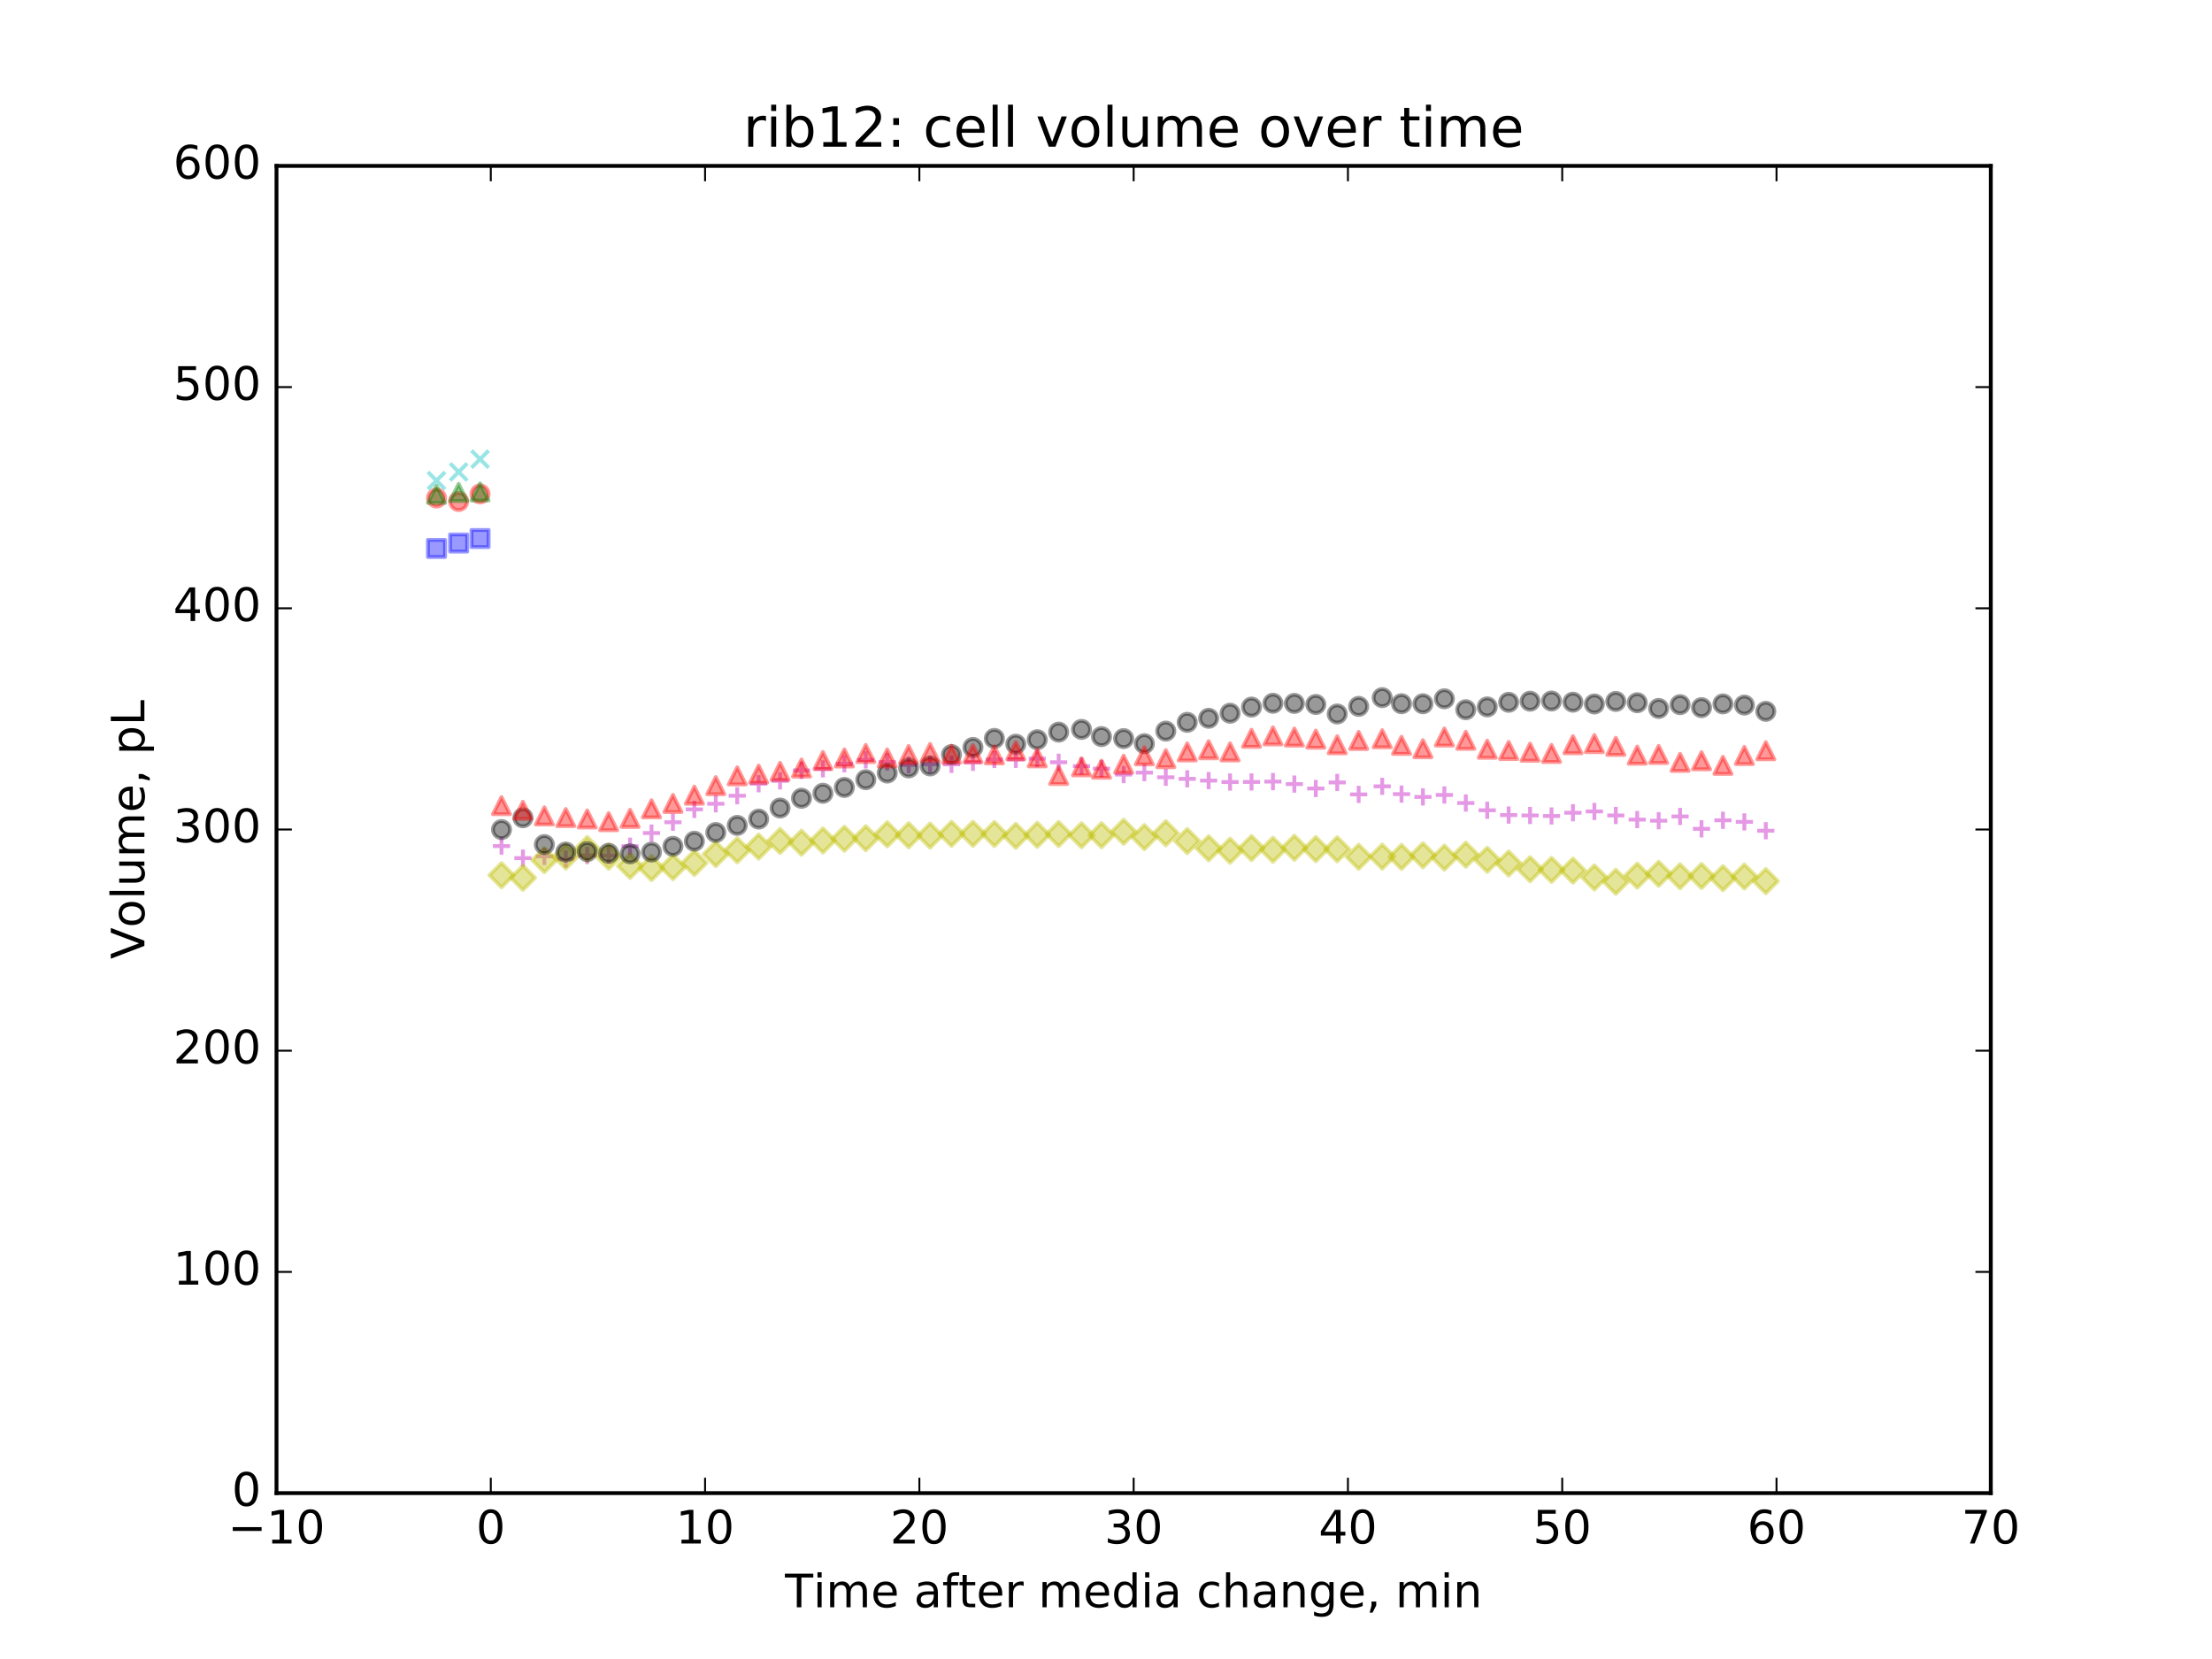 <?xml version="1.0" encoding="utf-8" standalone="no"?>
<!DOCTYPE svg PUBLIC "-//W3C//DTD SVG 1.1//EN"
  "http://www.w3.org/Graphics/SVG/1.1/DTD/svg11.dtd">
<!-- Created with matplotlib (http://matplotlib.org/) -->
<svg height="432pt" version="1.1" viewBox="0 0 576 432" width="576pt" xmlns="http://www.w3.org/2000/svg" xmlns:xlink="http://www.w3.org/1999/xlink">
 <defs>
  <style type="text/css">
*{stroke-linecap:butt;stroke-linejoin:round;stroke-miterlimit:100000;}
  </style>
 </defs>
 <g id="figure_1">
  <g id="patch_1">
   <path d="M 0 432 
L 576 432 
L 576 0 
L 0 0 
z
" style="fill:#ffffff;"/>
  </g>
  <g id="axes_1">
   <g id="patch_2">
    <path d="M 72 388.8 
L 518.4 388.8 
L 518.4 43.2 
L 72 43.2 
z
" style="fill:#ffffff;"/>
   </g>
   <g id="PathCollection_1">
    <defs>
     <path d="M 0 2.236 
C 0.593 2.236 1.162 2 1.581 1.581 
C 2 1.162 2.236 0.593 2.236 0 
C 2.236 -0.593 2 -1.162 1.581 -1.581 
C 1.162 -2 0.593 -2.236 0 -2.236 
C -0.593 -2.236 -1.162 -2 -1.581 -1.581 
C -2 -1.162 -2.236 -0.593 -2.236 0 
C -2.236 0.593 -2 1.162 -1.581 1.581 
C -1.162 2 -0.593 2.236 0 2.236 
z
" id="mbbff9b6417" style="stroke:#ff0000;stroke-opacity:0.4;"/>
    </defs>
    <g clip-path="url(#p3f0e80974a)">
     <use style="fill:#ff0000;fill-opacity:0.4;stroke:#ff0000;stroke-opacity:0.4;" x="113.664" xlink:href="#mbbff9b6417" y="129.689"/>
     <use style="fill:#ff0000;fill-opacity:0.4;stroke:#ff0000;stroke-opacity:0.4;" x="119.43" xlink:href="#mbbff9b6417" y="130.589"/>
     <use style="fill:#ff0000;fill-opacity:0.4;stroke:#ff0000;stroke-opacity:0.4;" x="125.01" xlink:href="#mbbff9b6417" y="128.618"/>
    </g>
   </g>
   <g id="PathCollection_2">
    <defs>
     <path d="M 0 -2.236 
L -2.236 2.236 
L 2.236 2.236 
z
" id="m45bb57ed05" style="stroke:#008000;stroke-opacity:0.4;"/>
    </defs>
    <g clip-path="url(#p3f0e80974a)">
     <use style="fill:#008000;fill-opacity:0.4;stroke:#008000;stroke-opacity:0.4;" x="113.664" xlink:href="#m45bb57ed05" y="128.73"/>
     <use style="fill:#008000;fill-opacity:0.4;stroke:#008000;stroke-opacity:0.4;" x="119.43" xlink:href="#m45bb57ed05" y="128.233"/>
     <use style="fill:#008000;fill-opacity:0.4;stroke:#008000;stroke-opacity:0.4;" x="125.01" xlink:href="#m45bb57ed05" y="128.093"/>
    </g>
   </g>
   <g id="PathCollection_3">
    <defs>
     <path d="M -2.236 2.236 
L 2.236 2.236 
L 2.236 -2.236 
L -2.236 -2.236 
z
" id="m20399d64be" style="stroke:#0000ff;stroke-opacity:0.4;"/>
    </defs>
    <g clip-path="url(#p3f0e80974a)">
     <use style="fill:#0000ff;fill-opacity:0.4;stroke:#0000ff;stroke-opacity:0.4;" x="113.664" xlink:href="#m20399d64be" y="142.815"/>
     <use style="fill:#0000ff;fill-opacity:0.4;stroke:#0000ff;stroke-opacity:0.4;" x="119.43" xlink:href="#m20399d64be" y="141.402"/>
     <use style="fill:#0000ff;fill-opacity:0.4;stroke:#0000ff;stroke-opacity:0.4;" x="125.01" xlink:href="#m20399d64be" y="140.235"/>
    </g>
   </g>
   <g id="PathCollection_4">
    <defs>
     <path d="M -2.236 2.236 
L 2.236 -2.236 
M -2.236 -2.236 
L 2.236 2.236 
" id="md81976de4e" style="stroke:#00bfbf;stroke-opacity:0.4;"/>
    </defs>
    <g clip-path="url(#p3f0e80974a)">
     <use style="fill:#00bfbf;fill-opacity:0.4;stroke:#00bfbf;stroke-opacity:0.4;" x="113.664" xlink:href="#md81976de4e" y="125.146"/>
     <use style="fill:#00bfbf;fill-opacity:0.4;stroke:#00bfbf;stroke-opacity:0.4;" x="119.43" xlink:href="#md81976de4e" y="122.892"/>
     <use style="fill:#00bfbf;fill-opacity:0.4;stroke:#00bfbf;stroke-opacity:0.4;" x="125.01" xlink:href="#md81976de4e" y="119.561"/>
    </g>
   </g>
   <g id="PathCollection_5">
    <defs>
     <path d="M -2.236 0 
L 2.236 0 
M 0 2.236 
L 0 -2.236 
" id="me757239c96" style="stroke:#bf00bf;stroke-opacity:0.4;"/>
    </defs>
    <g clip-path="url(#p3f0e80974a)">
     <use style="fill:#bf00bf;fill-opacity:0.4;stroke:#bf00bf;stroke-opacity:0.4;" x="130.59" xlink:href="#me757239c96" y="220.318"/>
     <use style="fill:#bf00bf;fill-opacity:0.4;stroke:#bf00bf;stroke-opacity:0.4;" x="136.17" xlink:href="#me757239c96" y="223.457"/>
     <use style="fill:#bf00bf;fill-opacity:0.4;stroke:#bf00bf;stroke-opacity:0.4;" x="141.75" xlink:href="#me757239c96" y="222.997"/>
     <use style="fill:#bf00bf;fill-opacity:0.4;stroke:#bf00bf;stroke-opacity:0.4;" x="147.33" xlink:href="#me757239c96" y="223.697"/>
     <use style="fill:#bf00bf;fill-opacity:0.4;stroke:#bf00bf;stroke-opacity:0.4;" x="152.91" xlink:href="#me757239c96" y="222.767"/>
     <use style="fill:#bf00bf;fill-opacity:0.4;stroke:#bf00bf;stroke-opacity:0.4;" x="158.49" xlink:href="#me757239c96" y="222.772"/>
     <use style="fill:#bf00bf;fill-opacity:0.4;stroke:#bf00bf;stroke-opacity:0.4;" x="164.07" xlink:href="#me757239c96" y="220.352"/>
     <use style="fill:#bf00bf;fill-opacity:0.4;stroke:#bf00bf;stroke-opacity:0.4;" x="169.65" xlink:href="#me757239c96" y="216.926"/>
     <use style="fill:#bf00bf;fill-opacity:0.4;stroke:#bf00bf;stroke-opacity:0.4;" x="175.23" xlink:href="#me757239c96" y="214.114"/>
     <use style="fill:#bf00bf;fill-opacity:0.4;stroke:#bf00bf;stroke-opacity:0.4;" x="180.81" xlink:href="#me757239c96" y="210.765"/>
     <use style="fill:#bf00bf;fill-opacity:0.4;stroke:#bf00bf;stroke-opacity:0.4;" x="186.39" xlink:href="#me757239c96" y="209.302"/>
     <use style="fill:#bf00bf;fill-opacity:0.4;stroke:#bf00bf;stroke-opacity:0.4;" x="191.97" xlink:href="#me757239c96" y="207.213"/>
     <use style="fill:#bf00bf;fill-opacity:0.4;stroke:#bf00bf;stroke-opacity:0.4;" x="197.55" xlink:href="#me757239c96" y="204.075"/>
     <use style="fill:#bf00bf;fill-opacity:0.4;stroke:#bf00bf;stroke-opacity:0.4;" x="203.13" xlink:href="#me757239c96" y="203.323"/>
     <use style="fill:#bf00bf;fill-opacity:0.4;stroke:#bf00bf;stroke-opacity:0.4;" x="208.71" xlink:href="#me757239c96" y="200.606"/>
     <use style="fill:#bf00bf;fill-opacity:0.4;stroke:#bf00bf;stroke-opacity:0.4;" x="214.29" xlink:href="#me757239c96" y="200.213"/>
     <use style="fill:#bf00bf;fill-opacity:0.4;stroke:#bf00bf;stroke-opacity:0.4;" x="219.87" xlink:href="#me757239c96" y="198.887"/>
     <use style="fill:#bf00bf;fill-opacity:0.4;stroke:#bf00bf;stroke-opacity:0.4;" x="225.45" xlink:href="#me757239c96" y="197.879"/>
     <use style="fill:#bf00bf;fill-opacity:0.4;stroke:#bf00bf;stroke-opacity:0.4;" x="231.03" xlink:href="#me757239c96" y="198.432"/>
     <use style="fill:#bf00bf;fill-opacity:0.4;stroke:#bf00bf;stroke-opacity:0.4;" x="236.61" xlink:href="#me757239c96" y="199.181"/>
     <use style="fill:#bf00bf;fill-opacity:0.4;stroke:#bf00bf;stroke-opacity:0.4;" x="242.19" xlink:href="#me757239c96" y="199.017"/>
     <use style="fill:#bf00bf;fill-opacity:0.4;stroke:#bf00bf;stroke-opacity:0.4;" x="247.77" xlink:href="#me757239c96" y="199.047"/>
     <use style="fill:#bf00bf;fill-opacity:0.4;stroke:#bf00bf;stroke-opacity:0.4;" x="253.35" xlink:href="#me757239c96" y="198.502"/>
     <use style="fill:#bf00bf;fill-opacity:0.4;stroke:#bf00bf;stroke-opacity:0.4;" x="258.93" xlink:href="#me757239c96" y="197.772"/>
     <use style="fill:#bf00bf;fill-opacity:0.4;stroke:#bf00bf;stroke-opacity:0.4;" x="264.51" xlink:href="#me757239c96" y="197.73"/>
     <use style="fill:#bf00bf;fill-opacity:0.4;stroke:#bf00bf;stroke-opacity:0.4;" x="270.09" xlink:href="#me757239c96" y="197.547"/>
     <use style="fill:#bf00bf;fill-opacity:0.4;stroke:#bf00bf;stroke-opacity:0.4;" x="275.67" xlink:href="#me757239c96" y="198.484"/>
     <use style="fill:#bf00bf;fill-opacity:0.4;stroke:#bf00bf;stroke-opacity:0.4;" x="281.622" xlink:href="#me757239c96" y="199.51"/>
     <use style="fill:#bf00bf;fill-opacity:0.4;stroke:#bf00bf;stroke-opacity:0.4;" x="286.83" xlink:href="#me757239c96" y="200.143"/>
     <use style="fill:#bf00bf;fill-opacity:0.4;stroke:#bf00bf;stroke-opacity:0.4;" x="292.596" xlink:href="#me757239c96" y="201.697"/>
     <use style="fill:#bf00bf;fill-opacity:0.4;stroke:#bf00bf;stroke-opacity:0.4;" x="297.99" xlink:href="#me757239c96" y="201.199"/>
     <use style="fill:#bf00bf;fill-opacity:0.4;stroke:#bf00bf;stroke-opacity:0.4;" x="303.57" xlink:href="#me757239c96" y="202.41"/>
     <use style="fill:#bf00bf;fill-opacity:0.4;stroke:#bf00bf;stroke-opacity:0.4;" x="309.15" xlink:href="#me757239c96" y="202.812"/>
     <use style="fill:#bf00bf;fill-opacity:0.4;stroke:#bf00bf;stroke-opacity:0.4;" x="314.73" xlink:href="#me757239c96" y="203.267"/>
     <use style="fill:#bf00bf;fill-opacity:0.4;stroke:#bf00bf;stroke-opacity:0.4;" x="320.31" xlink:href="#me757239c96" y="203.643"/>
     <use style="fill:#bf00bf;fill-opacity:0.4;stroke:#bf00bf;stroke-opacity:0.4;" x="325.89" xlink:href="#me757239c96" y="203.62"/>
     <use style="fill:#bf00bf;fill-opacity:0.4;stroke:#bf00bf;stroke-opacity:0.4;" x="331.47" xlink:href="#me757239c96" y="203.527"/>
     <use style="fill:#bf00bf;fill-opacity:0.4;stroke:#bf00bf;stroke-opacity:0.4;" x="337.05" xlink:href="#me757239c96" y="204.175"/>
     <use style="fill:#bf00bf;fill-opacity:0.4;stroke:#bf00bf;stroke-opacity:0.4;" x="342.63" xlink:href="#me757239c96" y="205.328"/>
     <use style="fill:#bf00bf;fill-opacity:0.4;stroke:#bf00bf;stroke-opacity:0.4;" x="348.21" xlink:href="#me757239c96" y="203.739"/>
     <use style="fill:#bf00bf;fill-opacity:0.4;stroke:#bf00bf;stroke-opacity:0.4;" x="353.79" xlink:href="#me757239c96" y="206.865"/>
     <use style="fill:#bf00bf;fill-opacity:0.4;stroke:#bf00bf;stroke-opacity:0.4;" x="359.928" xlink:href="#me757239c96" y="204.754"/>
     <use style="fill:#bf00bf;fill-opacity:0.4;stroke:#bf00bf;stroke-opacity:0.4;" x="364.95" xlink:href="#me757239c96" y="206.781"/>
     <use style="fill:#bf00bf;fill-opacity:0.4;stroke:#bf00bf;stroke-opacity:0.4;" x="370.53" xlink:href="#me757239c96" y="207.524"/>
     <use style="fill:#bf00bf;fill-opacity:0.4;stroke:#bf00bf;stroke-opacity:0.4;" x="376.11" xlink:href="#me757239c96" y="207.006"/>
     <use style="fill:#bf00bf;fill-opacity:0.4;stroke:#bf00bf;stroke-opacity:0.4;" x="381.69" xlink:href="#me757239c96" y="209.107"/>
     <use style="fill:#bf00bf;fill-opacity:0.4;stroke:#bf00bf;stroke-opacity:0.4;" x="387.27" xlink:href="#me757239c96" y="210.995"/>
     <use style="fill:#bf00bf;fill-opacity:0.4;stroke:#bf00bf;stroke-opacity:0.4;" x="392.85" xlink:href="#me757239c96" y="212.243"/>
     <use style="fill:#bf00bf;fill-opacity:0.4;stroke:#bf00bf;stroke-opacity:0.4;" x="398.43" xlink:href="#me757239c96" y="212.344"/>
     <use style="fill:#bf00bf;fill-opacity:0.4;stroke:#bf00bf;stroke-opacity:0.4;" x="404.01" xlink:href="#me757239c96" y="212.477"/>
     <use style="fill:#bf00bf;fill-opacity:0.4;stroke:#bf00bf;stroke-opacity:0.4;" x="409.59" xlink:href="#me757239c96" y="211.641"/>
     <use style="fill:#bf00bf;fill-opacity:0.4;stroke:#bf00bf;stroke-opacity:0.4;" x="415.17" xlink:href="#me757239c96" y="211.299"/>
     <use style="fill:#bf00bf;fill-opacity:0.4;stroke:#bf00bf;stroke-opacity:0.4;" x="420.75" xlink:href="#me757239c96" y="212.338"/>
     <use style="fill:#bf00bf;fill-opacity:0.4;stroke:#bf00bf;stroke-opacity:0.4;" x="426.33" xlink:href="#me757239c96" y="213.42"/>
     <use style="fill:#bf00bf;fill-opacity:0.4;stroke:#bf00bf;stroke-opacity:0.4;" x="431.91" xlink:href="#me757239c96" y="213.709"/>
     <use style="fill:#bf00bf;fill-opacity:0.4;stroke:#bf00bf;stroke-opacity:0.4;" x="437.49" xlink:href="#me757239c96" y="212.61"/>
     <use style="fill:#bf00bf;fill-opacity:0.4;stroke:#bf00bf;stroke-opacity:0.4;" x="443.07" xlink:href="#me757239c96" y="215.824"/>
     <use style="fill:#bf00bf;fill-opacity:0.4;stroke:#bf00bf;stroke-opacity:0.4;" x="448.65" xlink:href="#me757239c96" y="213.61"/>
     <use style="fill:#bf00bf;fill-opacity:0.4;stroke:#bf00bf;stroke-opacity:0.4;" x="454.23" xlink:href="#me757239c96" y="214.015"/>
     <use style="fill:#bf00bf;fill-opacity:0.4;stroke:#bf00bf;stroke-opacity:0.4;" x="459.81" xlink:href="#me757239c96" y="216.328"/>
    </g>
   </g>
   <g id="PathCollection_6">
    <defs>
     <path d="M 0 3.162 
L 3.162 0 
L 0 -3.162 
L -3.162 0 
z
" id="m77ba034872" style="stroke:#bfbf00;stroke-opacity:0.4;"/>
    </defs>
    <g clip-path="url(#p3f0e80974a)">
     <use style="fill:#bfbf00;fill-opacity:0.4;stroke:#bfbf00;stroke-opacity:0.4;" x="130.59" xlink:href="#m77ba034872" y="227.896"/>
     <use style="fill:#bfbf00;fill-opacity:0.4;stroke:#bfbf00;stroke-opacity:0.4;" x="136.17" xlink:href="#m77ba034872" y="228.585"/>
     <use style="fill:#bfbf00;fill-opacity:0.4;stroke:#bfbf00;stroke-opacity:0.4;" x="141.75" xlink:href="#m77ba034872" y="223.978"/>
     <use style="fill:#bfbf00;fill-opacity:0.4;stroke:#bfbf00;stroke-opacity:0.4;" x="147.33" xlink:href="#m77ba034872" y="223.033"/>
     <use style="fill:#bfbf00;fill-opacity:0.4;stroke:#bfbf00;stroke-opacity:0.4;" x="152.91" xlink:href="#m77ba034872" y="221.089"/>
     <use style="fill:#bfbf00;fill-opacity:0.4;stroke:#bfbf00;stroke-opacity:0.4;" x="158.49" xlink:href="#m77ba034872" y="223.098"/>
     <use style="fill:#bfbf00;fill-opacity:0.4;stroke:#bfbf00;stroke-opacity:0.4;" x="164.07" xlink:href="#m77ba034872" y="225.498"/>
     <use style="fill:#bfbf00;fill-opacity:0.4;stroke:#bfbf00;stroke-opacity:0.4;" x="169.65" xlink:href="#m77ba034872" y="226.053"/>
     <use style="fill:#bfbf00;fill-opacity:0.4;stroke:#bfbf00;stroke-opacity:0.4;" x="175.23" xlink:href="#m77ba034872" y="225.804"/>
     <use style="fill:#bfbf00;fill-opacity:0.4;stroke:#bfbf00;stroke-opacity:0.4;" x="180.81" xlink:href="#m77ba034872" y="224.722"/>
     <use style="fill:#bfbf00;fill-opacity:0.4;stroke:#bfbf00;stroke-opacity:0.4;" x="186.39" xlink:href="#m77ba034872" y="222.404"/>
     <use style="fill:#bfbf00;fill-opacity:0.4;stroke:#bfbf00;stroke-opacity:0.4;" x="191.97" xlink:href="#m77ba034872" y="221.403"/>
     <use style="fill:#bfbf00;fill-opacity:0.4;stroke:#bfbf00;stroke-opacity:0.4;" x="197.55" xlink:href="#m77ba034872" y="220.454"/>
     <use style="fill:#bfbf00;fill-opacity:0.4;stroke:#bfbf00;stroke-opacity:0.4;" x="203.13" xlink:href="#m77ba034872" y="218.992"/>
     <use style="fill:#bfbf00;fill-opacity:0.4;stroke:#bfbf00;stroke-opacity:0.4;" x="208.71" xlink:href="#m77ba034872" y="219.438"/>
     <use style="fill:#bfbf00;fill-opacity:0.4;stroke:#bfbf00;stroke-opacity:0.4;" x="214.29" xlink:href="#m77ba034872" y="218.861"/>
     <use style="fill:#bfbf00;fill-opacity:0.4;stroke:#bfbf00;stroke-opacity:0.4;" x="219.87" xlink:href="#m77ba034872" y="218.405"/>
     <use style="fill:#bfbf00;fill-opacity:0.4;stroke:#bfbf00;stroke-opacity:0.4;" x="225.45" xlink:href="#m77ba034872" y="218.272"/>
     <use style="fill:#bfbf00;fill-opacity:0.4;stroke:#bfbf00;stroke-opacity:0.4;" x="231.03" xlink:href="#m77ba034872" y="217.257"/>
     <use style="fill:#bfbf00;fill-opacity:0.4;stroke:#bfbf00;stroke-opacity:0.4;" x="236.61" xlink:href="#m77ba034872" y="217.502"/>
     <use style="fill:#bfbf00;fill-opacity:0.4;stroke:#bfbf00;stroke-opacity:0.4;" x="242.19" xlink:href="#m77ba034872" y="217.589"/>
     <use style="fill:#bfbf00;fill-opacity:0.4;stroke:#bfbf00;stroke-opacity:0.4;" x="247.77" xlink:href="#m77ba034872" y="217.137"/>
     <use style="fill:#bfbf00;fill-opacity:0.4;stroke:#bfbf00;stroke-opacity:0.4;" x="253.35" xlink:href="#m77ba034872" y="217.124"/>
     <use style="fill:#bfbf00;fill-opacity:0.4;stroke:#bfbf00;stroke-opacity:0.4;" x="258.93" xlink:href="#m77ba034872" y="217.17"/>
     <use style="fill:#bfbf00;fill-opacity:0.4;stroke:#bfbf00;stroke-opacity:0.4;" x="264.51" xlink:href="#m77ba034872" y="217.654"/>
     <use style="fill:#bfbf00;fill-opacity:0.4;stroke:#bfbf00;stroke-opacity:0.4;" x="270.09" xlink:href="#m77ba034872" y="217.387"/>
     <use style="fill:#bfbf00;fill-opacity:0.4;stroke:#bfbf00;stroke-opacity:0.4;" x="275.67" xlink:href="#m77ba034872" y="217.183"/>
     <use style="fill:#bfbf00;fill-opacity:0.4;stroke:#bfbf00;stroke-opacity:0.4;" x="281.622" xlink:href="#m77ba034872" y="217.494"/>
     <use style="fill:#bfbf00;fill-opacity:0.4;stroke:#bfbf00;stroke-opacity:0.4;" x="286.83" xlink:href="#m77ba034872" y="217.483"/>
     <use style="fill:#bfbf00;fill-opacity:0.4;stroke:#bfbf00;stroke-opacity:0.4;" x="292.596" xlink:href="#m77ba034872" y="216.594"/>
     <use style="fill:#bfbf00;fill-opacity:0.4;stroke:#bfbf00;stroke-opacity:0.4;" x="297.99" xlink:href="#m77ba034872" y="217.987"/>
     <use style="fill:#bfbf00;fill-opacity:0.4;stroke:#bfbf00;stroke-opacity:0.4;" x="303.57" xlink:href="#m77ba034872" y="216.973"/>
     <use style="fill:#bfbf00;fill-opacity:0.4;stroke:#bfbf00;stroke-opacity:0.4;" x="309.15" xlink:href="#m77ba034872" y="219.014"/>
     <use style="fill:#bfbf00;fill-opacity:0.4;stroke:#bfbf00;stroke-opacity:0.4;" x="314.73" xlink:href="#m77ba034872" y="220.893"/>
     <use style="fill:#bfbf00;fill-opacity:0.4;stroke:#bfbf00;stroke-opacity:0.4;" x="320.31" xlink:href="#m77ba034872" y="221.531"/>
     <use style="fill:#bfbf00;fill-opacity:0.4;stroke:#bfbf00;stroke-opacity:0.4;" x="325.89" xlink:href="#m77ba034872" y="220.833"/>
     <use style="fill:#bfbf00;fill-opacity:0.4;stroke:#bfbf00;stroke-opacity:0.4;" x="331.47" xlink:href="#m77ba034872" y="221.277"/>
     <use style="fill:#bfbf00;fill-opacity:0.4;stroke:#bfbf00;stroke-opacity:0.4;" x="337.05" xlink:href="#m77ba034872" y="220.758"/>
     <use style="fill:#bfbf00;fill-opacity:0.4;stroke:#bfbf00;stroke-opacity:0.4;" x="342.63" xlink:href="#m77ba034872" y="221.11"/>
     <use style="fill:#bfbf00;fill-opacity:0.4;stroke:#bfbf00;stroke-opacity:0.4;" x="348.21" xlink:href="#m77ba034872" y="221.154"/>
     <use style="fill:#bfbf00;fill-opacity:0.4;stroke:#bfbf00;stroke-opacity:0.4;" x="353.79" xlink:href="#m77ba034872" y="223.111"/>
     <use style="fill:#bfbf00;fill-opacity:0.4;stroke:#bfbf00;stroke-opacity:0.4;" x="359.928" xlink:href="#m77ba034872" y="223.062"/>
     <use style="fill:#bfbf00;fill-opacity:0.4;stroke:#bfbf00;stroke-opacity:0.4;" x="364.95" xlink:href="#m77ba034872" y="223.142"/>
     <use style="fill:#bfbf00;fill-opacity:0.4;stroke:#bfbf00;stroke-opacity:0.4;" x="370.53" xlink:href="#m77ba034872" y="222.718"/>
     <use style="fill:#bfbf00;fill-opacity:0.4;stroke:#bfbf00;stroke-opacity:0.4;" x="376.11" xlink:href="#m77ba034872" y="223.321"/>
     <use style="fill:#bfbf00;fill-opacity:0.4;stroke:#bfbf00;stroke-opacity:0.4;" x="381.69" xlink:href="#m77ba034872" y="222.561"/>
     <use style="fill:#bfbf00;fill-opacity:0.4;stroke:#bfbf00;stroke-opacity:0.4;" x="387.27" xlink:href="#m77ba034872" y="223.888"/>
     <use style="fill:#bfbf00;fill-opacity:0.4;stroke:#bfbf00;stroke-opacity:0.4;" x="392.85" xlink:href="#m77ba034872" y="224.852"/>
     <use style="fill:#bfbf00;fill-opacity:0.4;stroke:#bfbf00;stroke-opacity:0.4;" x="398.43" xlink:href="#m77ba034872" y="226.347"/>
     <use style="fill:#bfbf00;fill-opacity:0.4;stroke:#bfbf00;stroke-opacity:0.4;" x="404.01" xlink:href="#m77ba034872" y="226.515"/>
     <use style="fill:#bfbf00;fill-opacity:0.4;stroke:#bfbf00;stroke-opacity:0.4;" x="409.59" xlink:href="#m77ba034872" y="226.713"/>
     <use style="fill:#bfbf00;fill-opacity:0.4;stroke:#bfbf00;stroke-opacity:0.4;" x="415.17" xlink:href="#m77ba034872" y="228.488"/>
     <use style="fill:#bfbf00;fill-opacity:0.4;stroke:#bfbf00;stroke-opacity:0.4;" x="420.75" xlink:href="#m77ba034872" y="229.615"/>
     <use style="fill:#bfbf00;fill-opacity:0.4;stroke:#bfbf00;stroke-opacity:0.4;" x="426.33" xlink:href="#m77ba034872" y="228.013"/>
     <use style="fill:#bfbf00;fill-opacity:0.4;stroke:#bfbf00;stroke-opacity:0.4;" x="431.91" xlink:href="#m77ba034872" y="227.533"/>
     <use style="fill:#bfbf00;fill-opacity:0.4;stroke:#bfbf00;stroke-opacity:0.4;" x="437.49" xlink:href="#m77ba034872" y="228.179"/>
     <use style="fill:#bfbf00;fill-opacity:0.4;stroke:#bfbf00;stroke-opacity:0.4;" x="443.07" xlink:href="#m77ba034872" y="228.108"/>
     <use style="fill:#bfbf00;fill-opacity:0.4;stroke:#bfbf00;stroke-opacity:0.4;" x="448.65" xlink:href="#m77ba034872" y="228.68"/>
     <use style="fill:#bfbf00;fill-opacity:0.4;stroke:#bfbf00;stroke-opacity:0.4;" x="454.23" xlink:href="#m77ba034872" y="228.244"/>
     <use style="fill:#bfbf00;fill-opacity:0.4;stroke:#bfbf00;stroke-opacity:0.4;" x="459.81" xlink:href="#m77ba034872" y="229.445"/>
    </g>
   </g>
   <g id="PathCollection_7">
    <defs>
     <path d="M 0 2.236 
C 0.593 2.236 1.162 2 1.581 1.581 
C 2 1.162 2.236 0.593 2.236 0 
C 2.236 -0.593 2 -1.162 1.581 -1.581 
C 1.162 -2 0.593 -2.236 0 -2.236 
C -0.593 -2.236 -1.162 -2 -1.581 -1.581 
C -2 -1.162 -2.236 -0.593 -2.236 0 
C -2.236 0.593 -2 1.162 -1.581 1.581 
C -1.162 2 -0.593 2.236 0 2.236 
z
" id="m68a52481a9" style="stroke:#000000;stroke-opacity:0.4;"/>
    </defs>
    <g clip-path="url(#p3f0e80974a)">
     <use style="fill-opacity:0.4;stroke:#000000;stroke-opacity:0.4;" x="130.59" xlink:href="#m68a52481a9" y="216.019"/>
     <use style="fill-opacity:0.4;stroke:#000000;stroke-opacity:0.4;" x="136.17" xlink:href="#m68a52481a9" y="212.947"/>
     <use style="fill-opacity:0.4;stroke:#000000;stroke-opacity:0.4;" x="141.75" xlink:href="#m68a52481a9" y="219.924"/>
     <use style="fill-opacity:0.4;stroke:#000000;stroke-opacity:0.4;" x="147.33" xlink:href="#m68a52481a9" y="221.878"/>
     <use style="fill-opacity:0.4;stroke:#000000;stroke-opacity:0.4;" x="152.91" xlink:href="#m68a52481a9" y="221.758"/>
     <use style="fill-opacity:0.4;stroke:#000000;stroke-opacity:0.4;" x="158.49" xlink:href="#m68a52481a9" y="222.185"/>
     <use style="fill-opacity:0.4;stroke:#000000;stroke-opacity:0.4;" x="164.07" xlink:href="#m68a52481a9" y="222.338"/>
     <use style="fill-opacity:0.4;stroke:#000000;stroke-opacity:0.4;" x="169.65" xlink:href="#m68a52481a9" y="221.875"/>
     <use style="fill-opacity:0.4;stroke:#000000;stroke-opacity:0.4;" x="175.23" xlink:href="#m68a52481a9" y="220.377"/>
     <use style="fill-opacity:0.4;stroke:#000000;stroke-opacity:0.4;" x="180.81" xlink:href="#m68a52481a9" y="219.052"/>
     <use style="fill-opacity:0.4;stroke:#000000;stroke-opacity:0.4;" x="186.39" xlink:href="#m68a52481a9" y="216.785"/>
     <use style="fill-opacity:0.4;stroke:#000000;stroke-opacity:0.4;" x="191.97" xlink:href="#m68a52481a9" y="214.931"/>
     <use style="fill-opacity:0.4;stroke:#000000;stroke-opacity:0.4;" x="197.55" xlink:href="#m68a52481a9" y="213.289"/>
     <use style="fill-opacity:0.4;stroke:#000000;stroke-opacity:0.4;" x="203.13" xlink:href="#m68a52481a9" y="210.414"/>
     <use style="fill-opacity:0.4;stroke:#000000;stroke-opacity:0.4;" x="208.71" xlink:href="#m68a52481a9" y="207.873"/>
     <use style="fill-opacity:0.4;stroke:#000000;stroke-opacity:0.4;" x="214.29" xlink:href="#m68a52481a9" y="206.565"/>
     <use style="fill-opacity:0.4;stroke:#000000;stroke-opacity:0.4;" x="219.87" xlink:href="#m68a52481a9" y="205.047"/>
     <use style="fill-opacity:0.4;stroke:#000000;stroke-opacity:0.4;" x="225.45" xlink:href="#m68a52481a9" y="203.034"/>
     <use style="fill-opacity:0.4;stroke:#000000;stroke-opacity:0.4;" x="231.03" xlink:href="#m68a52481a9" y="201.303"/>
     <use style="fill-opacity:0.4;stroke:#000000;stroke-opacity:0.4;" x="236.61" xlink:href="#m68a52481a9" y="199.967"/>
     <use style="fill-opacity:0.4;stroke:#000000;stroke-opacity:0.4;" x="242.19" xlink:href="#m68a52481a9" y="199.45"/>
     <use style="fill-opacity:0.4;stroke:#000000;stroke-opacity:0.4;" x="247.77" xlink:href="#m68a52481a9" y="196.485"/>
     <use style="fill-opacity:0.4;stroke:#000000;stroke-opacity:0.4;" x="253.35" xlink:href="#m68a52481a9" y="194.633"/>
     <use style="fill-opacity:0.4;stroke:#000000;stroke-opacity:0.4;" x="258.93" xlink:href="#m68a52481a9" y="192.283"/>
     <use style="fill-opacity:0.4;stroke:#000000;stroke-opacity:0.4;" x="264.51" xlink:href="#m68a52481a9" y="193.782"/>
     <use style="fill-opacity:0.4;stroke:#000000;stroke-opacity:0.4;" x="270.09" xlink:href="#m68a52481a9" y="192.617"/>
     <use style="fill-opacity:0.4;stroke:#000000;stroke-opacity:0.4;" x="275.67" xlink:href="#m68a52481a9" y="190.644"/>
     <use style="fill-opacity:0.4;stroke:#000000;stroke-opacity:0.4;" x="281.622" xlink:href="#m68a52481a9" y="189.933"/>
     <use style="fill-opacity:0.4;stroke:#000000;stroke-opacity:0.4;" x="286.83" xlink:href="#m68a52481a9" y="191.807"/>
     <use style="fill-opacity:0.4;stroke:#000000;stroke-opacity:0.4;" x="292.596" xlink:href="#m68a52481a9" y="192.327"/>
     <use style="fill-opacity:0.4;stroke:#000000;stroke-opacity:0.4;" x="297.99" xlink:href="#m68a52481a9" y="193.656"/>
     <use style="fill-opacity:0.4;stroke:#000000;stroke-opacity:0.4;" x="303.57" xlink:href="#m68a52481a9" y="190.381"/>
     <use style="fill-opacity:0.4;stroke:#000000;stroke-opacity:0.4;" x="309.15" xlink:href="#m68a52481a9" y="188.096"/>
     <use style="fill-opacity:0.4;stroke:#000000;stroke-opacity:0.4;" x="314.73" xlink:href="#m68a52481a9" y="187.04"/>
     <use style="fill-opacity:0.4;stroke:#000000;stroke-opacity:0.4;" x="320.31" xlink:href="#m68a52481a9" y="185.723"/>
     <use style="fill-opacity:0.4;stroke:#000000;stroke-opacity:0.4;" x="325.89" xlink:href="#m68a52481a9" y="184.125"/>
     <use style="fill-opacity:0.4;stroke:#000000;stroke-opacity:0.4;" x="331.47" xlink:href="#m68a52481a9" y="183.126"/>
     <use style="fill-opacity:0.4;stroke:#000000;stroke-opacity:0.4;" x="337.05" xlink:href="#m68a52481a9" y="183.167"/>
     <use style="fill-opacity:0.4;stroke:#000000;stroke-opacity:0.4;" x="342.63" xlink:href="#m68a52481a9" y="183.441"/>
     <use style="fill-opacity:0.4;stroke:#000000;stroke-opacity:0.4;" x="348.21" xlink:href="#m68a52481a9" y="185.917"/>
     <use style="fill-opacity:0.4;stroke:#000000;stroke-opacity:0.4;" x="353.79" xlink:href="#m68a52481a9" y="183.941"/>
     <use style="fill-opacity:0.4;stroke:#000000;stroke-opacity:0.4;" x="359.928" xlink:href="#m68a52481a9" y="181.66"/>
     <use style="fill-opacity:0.4;stroke:#000000;stroke-opacity:0.4;" x="364.95" xlink:href="#m68a52481a9" y="183.245"/>
     <use style="fill-opacity:0.4;stroke:#000000;stroke-opacity:0.4;" x="370.53" xlink:href="#m68a52481a9" y="183.256"/>
     <use style="fill-opacity:0.4;stroke:#000000;stroke-opacity:0.4;" x="376.11" xlink:href="#m68a52481a9" y="181.961"/>
     <use style="fill-opacity:0.4;stroke:#000000;stroke-opacity:0.4;" x="381.69" xlink:href="#m68a52481a9" y="184.809"/>
     <use style="fill-opacity:0.4;stroke:#000000;stroke-opacity:0.4;" x="387.27" xlink:href="#m68a52481a9" y="184.075"/>
     <use style="fill-opacity:0.4;stroke:#000000;stroke-opacity:0.4;" x="392.85" xlink:href="#m68a52481a9" y="182.877"/>
     <use style="fill-opacity:0.4;stroke:#000000;stroke-opacity:0.4;" x="398.43" xlink:href="#m68a52481a9" y="182.588"/>
     <use style="fill-opacity:0.4;stroke:#000000;stroke-opacity:0.4;" x="404.01" xlink:href="#m68a52481a9" y="182.539"/>
     <use style="fill-opacity:0.4;stroke:#000000;stroke-opacity:0.4;" x="409.59" xlink:href="#m68a52481a9" y="182.843"/>
     <use style="fill-opacity:0.4;stroke:#000000;stroke-opacity:0.4;" x="415.17" xlink:href="#m68a52481a9" y="183.314"/>
     <use style="fill-opacity:0.4;stroke:#000000;stroke-opacity:0.4;" x="420.75" xlink:href="#m68a52481a9" y="182.648"/>
     <use style="fill-opacity:0.4;stroke:#000000;stroke-opacity:0.4;" x="426.33" xlink:href="#m68a52481a9" y="182.986"/>
     <use style="fill-opacity:0.4;stroke:#000000;stroke-opacity:0.4;" x="431.91" xlink:href="#m68a52481a9" y="184.479"/>
     <use style="fill-opacity:0.4;stroke:#000000;stroke-opacity:0.4;" x="437.49" xlink:href="#m68a52481a9" y="183.492"/>
     <use style="fill-opacity:0.4;stroke:#000000;stroke-opacity:0.4;" x="443.07" xlink:href="#m68a52481a9" y="184.265"/>
     <use style="fill-opacity:0.4;stroke:#000000;stroke-opacity:0.4;" x="448.65" xlink:href="#m68a52481a9" y="183.295"/>
     <use style="fill-opacity:0.4;stroke:#000000;stroke-opacity:0.4;" x="454.23" xlink:href="#m68a52481a9" y="183.6"/>
     <use style="fill-opacity:0.4;stroke:#000000;stroke-opacity:0.4;" x="459.81" xlink:href="#m68a52481a9" y="185.234"/>
    </g>
   </g>
   <g id="PathCollection_8">
    <defs>
     <path d="M 0 -2.236 
L -2.236 2.236 
L 2.236 2.236 
z
" id="mbb5d19ee8d" style="stroke:#ff0000;stroke-opacity:0.4;"/>
    </defs>
    <g clip-path="url(#p3f0e80974a)">
     <use style="fill:#ff0000;fill-opacity:0.4;stroke:#ff0000;stroke-opacity:0.4;" x="130.59" xlink:href="#mbb5d19ee8d" y="209.787"/>
     <use style="fill:#ff0000;fill-opacity:0.4;stroke:#ff0000;stroke-opacity:0.4;" x="136.17" xlink:href="#mbb5d19ee8d" y="211.007"/>
     <use style="fill:#ff0000;fill-opacity:0.4;stroke:#ff0000;stroke-opacity:0.4;" x="141.75" xlink:href="#mbb5d19ee8d" y="212.459"/>
     <use style="fill:#ff0000;fill-opacity:0.4;stroke:#ff0000;stroke-opacity:0.4;" x="147.33" xlink:href="#mbb5d19ee8d" y="212.887"/>
     <use style="fill:#ff0000;fill-opacity:0.4;stroke:#ff0000;stroke-opacity:0.4;" x="152.91" xlink:href="#mbb5d19ee8d" y="213.261"/>
     <use style="fill:#ff0000;fill-opacity:0.4;stroke:#ff0000;stroke-opacity:0.4;" x="158.49" xlink:href="#mbb5d19ee8d" y="213.963"/>
     <use style="fill:#ff0000;fill-opacity:0.4;stroke:#ff0000;stroke-opacity:0.4;" x="164.07" xlink:href="#mbb5d19ee8d" y="213.102"/>
     <use style="fill:#ff0000;fill-opacity:0.4;stroke:#ff0000;stroke-opacity:0.4;" x="169.65" xlink:href="#mbb5d19ee8d" y="210.605"/>
     <use style="fill:#ff0000;fill-opacity:0.4;stroke:#ff0000;stroke-opacity:0.4;" x="175.23" xlink:href="#mbb5d19ee8d" y="209.216"/>
     <use style="fill:#ff0000;fill-opacity:0.4;stroke:#ff0000;stroke-opacity:0.4;" x="180.81" xlink:href="#mbb5d19ee8d" y="207.062"/>
     <use style="fill:#ff0000;fill-opacity:0.4;stroke:#ff0000;stroke-opacity:0.4;" x="186.39" xlink:href="#mbb5d19ee8d" y="204.576"/>
     <use style="fill:#ff0000;fill-opacity:0.4;stroke:#ff0000;stroke-opacity:0.4;" x="191.97" xlink:href="#mbb5d19ee8d" y="202.029"/>
     <use style="fill:#ff0000;fill-opacity:0.4;stroke:#ff0000;stroke-opacity:0.4;" x="197.55" xlink:href="#mbb5d19ee8d" y="201.579"/>
     <use style="fill:#ff0000;fill-opacity:0.4;stroke:#ff0000;stroke-opacity:0.4;" x="203.13" xlink:href="#mbb5d19ee8d" y="200.865"/>
     <use style="fill:#ff0000;fill-opacity:0.4;stroke:#ff0000;stroke-opacity:0.4;" x="208.71" xlink:href="#mbb5d19ee8d" y="199.996"/>
     <use style="fill:#ff0000;fill-opacity:0.4;stroke:#ff0000;stroke-opacity:0.4;" x="214.29" xlink:href="#mbb5d19ee8d" y="198.037"/>
     <use style="fill:#ff0000;fill-opacity:0.4;stroke:#ff0000;stroke-opacity:0.4;" x="219.87" xlink:href="#mbb5d19ee8d" y="197.371"/>
     <use style="fill:#ff0000;fill-opacity:0.4;stroke:#ff0000;stroke-opacity:0.4;" x="225.45" xlink:href="#mbb5d19ee8d" y="196.207"/>
     <use style="fill:#ff0000;fill-opacity:0.4;stroke:#ff0000;stroke-opacity:0.4;" x="231.03" xlink:href="#mbb5d19ee8d" y="197.379"/>
     <use style="fill:#ff0000;fill-opacity:0.4;stroke:#ff0000;stroke-opacity:0.4;" x="236.61" xlink:href="#mbb5d19ee8d" y="196.478"/>
     <use style="fill:#ff0000;fill-opacity:0.4;stroke:#ff0000;stroke-opacity:0.4;" x="242.19" xlink:href="#mbb5d19ee8d" y="195.94"/>
     <use style="fill:#ff0000;fill-opacity:0.4;stroke:#ff0000;stroke-opacity:0.4;" x="247.77" xlink:href="#mbb5d19ee8d" y="196.39"/>
     <use style="fill:#ff0000;fill-opacity:0.4;stroke:#ff0000;stroke-opacity:0.4;" x="253.35" xlink:href="#mbb5d19ee8d" y="196.252"/>
     <use style="fill:#ff0000;fill-opacity:0.4;stroke:#ff0000;stroke-opacity:0.4;" x="258.93" xlink:href="#mbb5d19ee8d" y="196.555"/>
     <use style="fill:#ff0000;fill-opacity:0.4;stroke:#ff0000;stroke-opacity:0.4;" x="264.51" xlink:href="#mbb5d19ee8d" y="195.508"/>
     <use style="fill:#ff0000;fill-opacity:0.4;stroke:#ff0000;stroke-opacity:0.4;" x="270.09" xlink:href="#mbb5d19ee8d" y="197.344"/>
     <use style="fill:#ff0000;fill-opacity:0.4;stroke:#ff0000;stroke-opacity:0.4;" x="275.67" xlink:href="#mbb5d19ee8d" y="201.921"/>
     <use style="fill:#ff0000;fill-opacity:0.4;stroke:#ff0000;stroke-opacity:0.4;" x="281.622" xlink:href="#mbb5d19ee8d" y="199.669"/>
     <use style="fill:#ff0000;fill-opacity:0.4;stroke:#ff0000;stroke-opacity:0.4;" x="286.83" xlink:href="#mbb5d19ee8d" y="200.292"/>
     <use style="fill:#ff0000;fill-opacity:0.4;stroke:#ff0000;stroke-opacity:0.4;" x="292.596" xlink:href="#mbb5d19ee8d" y="199"/>
     <use style="fill:#ff0000;fill-opacity:0.4;stroke:#ff0000;stroke-opacity:0.4;" x="297.99" xlink:href="#mbb5d19ee8d" y="196.811"/>
     <use style="fill:#ff0000;fill-opacity:0.4;stroke:#ff0000;stroke-opacity:0.4;" x="303.57" xlink:href="#mbb5d19ee8d" y="197.551"/>
     <use style="fill:#ff0000;fill-opacity:0.4;stroke:#ff0000;stroke-opacity:0.4;" x="309.15" xlink:href="#mbb5d19ee8d" y="195.799"/>
     <use style="fill:#ff0000;fill-opacity:0.4;stroke:#ff0000;stroke-opacity:0.4;" x="314.73" xlink:href="#mbb5d19ee8d" y="195.232"/>
     <use style="fill:#ff0000;fill-opacity:0.4;stroke:#ff0000;stroke-opacity:0.4;" x="320.31" xlink:href="#mbb5d19ee8d" y="195.799"/>
     <use style="fill:#ff0000;fill-opacity:0.4;stroke:#ff0000;stroke-opacity:0.4;" x="325.89" xlink:href="#mbb5d19ee8d" y="192.244"/>
     <use style="fill:#ff0000;fill-opacity:0.4;stroke:#ff0000;stroke-opacity:0.4;" x="331.47" xlink:href="#mbb5d19ee8d" y="191.626"/>
     <use style="fill:#ff0000;fill-opacity:0.4;stroke:#ff0000;stroke-opacity:0.4;" x="337.05" xlink:href="#mbb5d19ee8d" y="191.931"/>
     <use style="fill:#ff0000;fill-opacity:0.4;stroke:#ff0000;stroke-opacity:0.4;" x="342.63" xlink:href="#mbb5d19ee8d" y="192.472"/>
     <use style="fill:#ff0000;fill-opacity:0.4;stroke:#ff0000;stroke-opacity:0.4;" x="348.21" xlink:href="#mbb5d19ee8d" y="193.94"/>
     <use style="fill:#ff0000;fill-opacity:0.4;stroke:#ff0000;stroke-opacity:0.4;" x="353.79" xlink:href="#mbb5d19ee8d" y="192.807"/>
     <use style="fill:#ff0000;fill-opacity:0.4;stroke:#ff0000;stroke-opacity:0.4;" x="359.928" xlink:href="#mbb5d19ee8d" y="192.372"/>
     <use style="fill:#ff0000;fill-opacity:0.4;stroke:#ff0000;stroke-opacity:0.4;" x="364.95" xlink:href="#mbb5d19ee8d" y="194.08"/>
     <use style="fill:#ff0000;fill-opacity:0.4;stroke:#ff0000;stroke-opacity:0.4;" x="370.53" xlink:href="#mbb5d19ee8d" y="194.959"/>
     <use style="fill:#ff0000;fill-opacity:0.4;stroke:#ff0000;stroke-opacity:0.4;" x="376.11" xlink:href="#mbb5d19ee8d" y="191.916"/>
     <use style="fill:#ff0000;fill-opacity:0.4;stroke:#ff0000;stroke-opacity:0.4;" x="381.69" xlink:href="#mbb5d19ee8d" y="192.762"/>
     <use style="fill:#ff0000;fill-opacity:0.4;stroke:#ff0000;stroke-opacity:0.4;" x="387.27" xlink:href="#mbb5d19ee8d" y="195.095"/>
     <use style="fill:#ff0000;fill-opacity:0.4;stroke:#ff0000;stroke-opacity:0.4;" x="392.85" xlink:href="#mbb5d19ee8d" y="195.424"/>
     <use style="fill:#ff0000;fill-opacity:0.4;stroke:#ff0000;stroke-opacity:0.4;" x="398.43" xlink:href="#mbb5d19ee8d" y="195.862"/>
     <use style="fill:#ff0000;fill-opacity:0.4;stroke:#ff0000;stroke-opacity:0.4;" x="404.01" xlink:href="#mbb5d19ee8d" y="196.197"/>
     <use style="fill:#ff0000;fill-opacity:0.4;stroke:#ff0000;stroke-opacity:0.4;" x="409.59" xlink:href="#mbb5d19ee8d" y="193.911"/>
     <use style="fill:#ff0000;fill-opacity:0.4;stroke:#ff0000;stroke-opacity:0.4;" x="415.17" xlink:href="#mbb5d19ee8d" y="193.626"/>
     <use style="fill:#ff0000;fill-opacity:0.4;stroke:#ff0000;stroke-opacity:0.4;" x="420.75" xlink:href="#mbb5d19ee8d" y="194.346"/>
     <use style="fill:#ff0000;fill-opacity:0.4;stroke:#ff0000;stroke-opacity:0.4;" x="426.33" xlink:href="#mbb5d19ee8d" y="196.637"/>
     <use style="fill:#ff0000;fill-opacity:0.4;stroke:#ff0000;stroke-opacity:0.4;" x="431.91" xlink:href="#mbb5d19ee8d" y="196.444"/>
     <use style="fill:#ff0000;fill-opacity:0.4;stroke:#ff0000;stroke-opacity:0.4;" x="437.49" xlink:href="#mbb5d19ee8d" y="198.513"/>
     <use style="fill:#ff0000;fill-opacity:0.4;stroke:#ff0000;stroke-opacity:0.4;" x="443.07" xlink:href="#mbb5d19ee8d" y="198.089"/>
     <use style="fill:#ff0000;fill-opacity:0.4;stroke:#ff0000;stroke-opacity:0.4;" x="448.65" xlink:href="#mbb5d19ee8d" y="199.299"/>
     <use style="fill:#ff0000;fill-opacity:0.4;stroke:#ff0000;stroke-opacity:0.4;" x="454.23" xlink:href="#mbb5d19ee8d" y="196.729"/>
     <use style="fill:#ff0000;fill-opacity:0.4;stroke:#ff0000;stroke-opacity:0.4;" x="459.81" xlink:href="#mbb5d19ee8d" y="195.487"/>
    </g>
   </g>
   <g id="patch_3">
    <path d="M 72 43.2 
L 518.4 43.2 
" style="fill:none;stroke:#000000;stroke-linecap:square;stroke-linejoin:miter;"/>
   </g>
   <g id="patch_4">
    <path d="M 518.4 388.8 
L 518.4 43.2 
" style="fill:none;stroke:#000000;stroke-linecap:square;stroke-linejoin:miter;"/>
   </g>
   <g id="patch_5">
    <path d="M 72 388.8 
L 72 43.2 
" style="fill:none;stroke:#000000;stroke-linecap:square;stroke-linejoin:miter;"/>
   </g>
   <g id="patch_6">
    <path d="M 72 388.8 
L 518.4 388.8 
" style="fill:none;stroke:#000000;stroke-linecap:square;stroke-linejoin:miter;"/>
   </g>
   <g id="matplotlib.axis_1">
    <g id="xtick_1">
     <g id="line2d_1">
      <defs>
       <path d="M 0 0 
L 0 -4 
" id="m2bc51263f0" style="stroke:#000000;stroke-width:0.5;"/>
      </defs>
      <g>
       <use style="stroke:#000000;stroke-width:0.5;" x="72.0" xlink:href="#m2bc51263f0" y="388.8"/>
      </g>
     </g>
     <g id="line2d_2">
      <defs>
       <path d="M 0 0 
L 0 4 
" id="mad29c22981" style="stroke:#000000;stroke-width:0.5;"/>
      </defs>
      <g>
       <use style="stroke:#000000;stroke-width:0.5;" x="72.0" xlink:href="#mad29c22981" y="43.2"/>
      </g>
     </g>
     <g id="text_1">
      <!-- −10 -->
      <defs>
       <path d="M 10.594 35.5 
L 73.188 35.5 
L 73.188 27.203 
L 10.594 27.203 
z
" id="BitstreamVeraSans-Roman-2212"/>
       <path d="M 12.406 8.297 
L 28.516 8.297 
L 28.516 63.922 
L 10.984 60.406 
L 10.984 69.391 
L 28.422 72.906 
L 38.281 72.906 
L 38.281 8.297 
L 54.391 8.297 
L 54.391 0 
L 12.406 0 
z
" id="BitstreamVeraSans-Roman-31"/>
       <path d="M 31.781 66.406 
Q 24.172 66.406 20.328 58.906 
Q 16.5 51.422 16.5 36.375 
Q 16.5 21.391 20.328 13.891 
Q 24.172 6.391 31.781 6.391 
Q 39.453 6.391 43.281 13.891 
Q 47.125 21.391 47.125 36.375 
Q 47.125 51.422 43.281 58.906 
Q 39.453 66.406 31.781 66.406 
M 31.781 74.219 
Q 44.047 74.219 50.516 64.516 
Q 56.984 54.828 56.984 36.375 
Q 56.984 17.969 50.516 8.266 
Q 44.047 -1.422 31.781 -1.422 
Q 19.531 -1.422 13.062 8.266 
Q 6.594 17.969 6.594 36.375 
Q 6.594 54.828 13.062 64.516 
Q 19.531 74.219 31.781 74.219 
" id="BitstreamVeraSans-Roman-30"/>
      </defs>
      <g transform="translate(59.337 401.918)scale(0.12 -0.12)">
       <use xlink:href="#BitstreamVeraSans-Roman-2212"/>
       <use x="83.789" xlink:href="#BitstreamVeraSans-Roman-31"/>
       <use x="147.412" xlink:href="#BitstreamVeraSans-Roman-30"/>
      </g>
     </g>
    </g>
    <g id="xtick_2">
     <g id="line2d_3">
      <g>
       <use style="stroke:#000000;stroke-width:0.5;" x="127.8" xlink:href="#m2bc51263f0" y="388.8"/>
      </g>
     </g>
     <g id="line2d_4">
      <g>
       <use style="stroke:#000000;stroke-width:0.5;" x="127.8" xlink:href="#mad29c22981" y="43.2"/>
      </g>
     </g>
     <g id="text_2">
      <!-- 0 -->
      <g transform="translate(123.983 401.918)scale(0.12 -0.12)">
       <use xlink:href="#BitstreamVeraSans-Roman-30"/>
      </g>
     </g>
    </g>
    <g id="xtick_3">
     <g id="line2d_5">
      <g>
       <use style="stroke:#000000;stroke-width:0.5;" x="183.6" xlink:href="#m2bc51263f0" y="388.8"/>
      </g>
     </g>
     <g id="line2d_6">
      <g>
       <use style="stroke:#000000;stroke-width:0.5;" x="183.6" xlink:href="#mad29c22981" y="43.2"/>
      </g>
     </g>
     <g id="text_3">
      <!-- 10 -->
      <g transform="translate(175.965 401.918)scale(0.12 -0.12)">
       <use xlink:href="#BitstreamVeraSans-Roman-31"/>
       <use x="63.623" xlink:href="#BitstreamVeraSans-Roman-30"/>
      </g>
     </g>
    </g>
    <g id="xtick_4">
     <g id="line2d_7">
      <g>
       <use style="stroke:#000000;stroke-width:0.5;" x="239.4" xlink:href="#m2bc51263f0" y="388.8"/>
      </g>
     </g>
     <g id="line2d_8">
      <g>
       <use style="stroke:#000000;stroke-width:0.5;" x="239.4" xlink:href="#mad29c22981" y="43.2"/>
      </g>
     </g>
     <g id="text_4">
      <!-- 20 -->
      <defs>
       <path d="M 19.188 8.297 
L 53.609 8.297 
L 53.609 0 
L 7.328 0 
L 7.328 8.297 
Q 12.938 14.109 22.625 23.891 
Q 32.328 33.688 34.812 36.531 
Q 39.547 41.844 41.422 45.531 
Q 43.312 49.219 43.312 52.781 
Q 43.312 58.594 39.234 62.25 
Q 35.156 65.922 28.609 65.922 
Q 23.969 65.922 18.812 64.312 
Q 13.672 62.703 7.812 59.422 
L 7.812 69.391 
Q 13.766 71.781 18.938 73 
Q 24.125 74.219 28.422 74.219 
Q 39.75 74.219 46.484 68.547 
Q 53.219 62.891 53.219 53.422 
Q 53.219 48.922 51.531 44.891 
Q 49.859 40.875 45.406 35.406 
Q 44.188 33.984 37.641 27.219 
Q 31.109 20.453 19.188 8.297 
" id="BitstreamVeraSans-Roman-32"/>
      </defs>
      <g transform="translate(231.765 401.918)scale(0.12 -0.12)">
       <use xlink:href="#BitstreamVeraSans-Roman-32"/>
       <use x="63.623" xlink:href="#BitstreamVeraSans-Roman-30"/>
      </g>
     </g>
    </g>
    <g id="xtick_5">
     <g id="line2d_9">
      <g>
       <use style="stroke:#000000;stroke-width:0.5;" x="295.2" xlink:href="#m2bc51263f0" y="388.8"/>
      </g>
     </g>
     <g id="line2d_10">
      <g>
       <use style="stroke:#000000;stroke-width:0.5;" x="295.2" xlink:href="#mad29c22981" y="43.2"/>
      </g>
     </g>
     <g id="text_5">
      <!-- 30 -->
      <defs>
       <path d="M 40.578 39.312 
Q 47.656 37.797 51.625 33 
Q 55.609 28.219 55.609 21.188 
Q 55.609 10.406 48.188 4.484 
Q 40.766 -1.422 27.094 -1.422 
Q 22.516 -1.422 17.656 -0.516 
Q 12.797 0.391 7.625 2.203 
L 7.625 11.719 
Q 11.719 9.328 16.594 8.109 
Q 21.484 6.891 26.812 6.891 
Q 36.078 6.891 40.938 10.547 
Q 45.797 14.203 45.797 21.188 
Q 45.797 27.641 41.281 31.266 
Q 36.766 34.906 28.719 34.906 
L 20.219 34.906 
L 20.219 43.016 
L 29.109 43.016 
Q 36.375 43.016 40.234 45.922 
Q 44.094 48.828 44.094 54.297 
Q 44.094 59.906 40.109 62.906 
Q 36.141 65.922 28.719 65.922 
Q 24.656 65.922 20.016 65.031 
Q 15.375 64.156 9.812 62.312 
L 9.812 71.094 
Q 15.438 72.656 20.344 73.438 
Q 25.25 74.219 29.594 74.219 
Q 40.828 74.219 47.359 69.109 
Q 53.906 64.016 53.906 55.328 
Q 53.906 49.266 50.438 45.094 
Q 46.969 40.922 40.578 39.312 
" id="BitstreamVeraSans-Roman-33"/>
      </defs>
      <g transform="translate(287.565 401.918)scale(0.12 -0.12)">
       <use xlink:href="#BitstreamVeraSans-Roman-33"/>
       <use x="63.623" xlink:href="#BitstreamVeraSans-Roman-30"/>
      </g>
     </g>
    </g>
    <g id="xtick_6">
     <g id="line2d_11">
      <g>
       <use style="stroke:#000000;stroke-width:0.5;" x="351.0" xlink:href="#m2bc51263f0" y="388.8"/>
      </g>
     </g>
     <g id="line2d_12">
      <g>
       <use style="stroke:#000000;stroke-width:0.5;" x="351.0" xlink:href="#mad29c22981" y="43.2"/>
      </g>
     </g>
     <g id="text_6">
      <!-- 40 -->
      <defs>
       <path d="M 37.797 64.312 
L 12.891 25.391 
L 37.797 25.391 
z
M 35.203 72.906 
L 47.609 72.906 
L 47.609 25.391 
L 58.016 25.391 
L 58.016 17.188 
L 47.609 17.188 
L 47.609 0 
L 37.797 0 
L 37.797 17.188 
L 4.891 17.188 
L 4.891 26.703 
z
" id="BitstreamVeraSans-Roman-34"/>
      </defs>
      <g transform="translate(343.365 401.918)scale(0.12 -0.12)">
       <use xlink:href="#BitstreamVeraSans-Roman-34"/>
       <use x="63.623" xlink:href="#BitstreamVeraSans-Roman-30"/>
      </g>
     </g>
    </g>
    <g id="xtick_7">
     <g id="line2d_13">
      <g>
       <use style="stroke:#000000;stroke-width:0.5;" x="406.8" xlink:href="#m2bc51263f0" y="388.8"/>
      </g>
     </g>
     <g id="line2d_14">
      <g>
       <use style="stroke:#000000;stroke-width:0.5;" x="406.8" xlink:href="#mad29c22981" y="43.2"/>
      </g>
     </g>
     <g id="text_7">
      <!-- 50 -->
      <defs>
       <path d="M 10.797 72.906 
L 49.516 72.906 
L 49.516 64.594 
L 19.828 64.594 
L 19.828 46.734 
Q 21.969 47.469 24.109 47.828 
Q 26.266 48.188 28.422 48.188 
Q 40.625 48.188 47.75 41.5 
Q 54.891 34.812 54.891 23.391 
Q 54.891 11.625 47.562 5.094 
Q 40.234 -1.422 26.906 -1.422 
Q 22.312 -1.422 17.547 -0.641 
Q 12.797 0.141 7.719 1.703 
L 7.719 11.625 
Q 12.109 9.234 16.797 8.062 
Q 21.484 6.891 26.703 6.891 
Q 35.156 6.891 40.078 11.328 
Q 45.016 15.766 45.016 23.391 
Q 45.016 31 40.078 35.438 
Q 35.156 39.891 26.703 39.891 
Q 22.75 39.891 18.812 39.016 
Q 14.891 38.141 10.797 36.281 
z
" id="BitstreamVeraSans-Roman-35"/>
      </defs>
      <g transform="translate(399.165 401.918)scale(0.12 -0.12)">
       <use xlink:href="#BitstreamVeraSans-Roman-35"/>
       <use x="63.623" xlink:href="#BitstreamVeraSans-Roman-30"/>
      </g>
     </g>
    </g>
    <g id="xtick_8">
     <g id="line2d_15">
      <g>
       <use style="stroke:#000000;stroke-width:0.5;" x="462.6" xlink:href="#m2bc51263f0" y="388.8"/>
      </g>
     </g>
     <g id="line2d_16">
      <g>
       <use style="stroke:#000000;stroke-width:0.5;" x="462.6" xlink:href="#mad29c22981" y="43.2"/>
      </g>
     </g>
     <g id="text_8">
      <!-- 60 -->
      <defs>
       <path d="M 33.016 40.375 
Q 26.375 40.375 22.484 35.828 
Q 18.609 31.297 18.609 23.391 
Q 18.609 15.531 22.484 10.953 
Q 26.375 6.391 33.016 6.391 
Q 39.656 6.391 43.531 10.953 
Q 47.406 15.531 47.406 23.391 
Q 47.406 31.297 43.531 35.828 
Q 39.656 40.375 33.016 40.375 
M 52.594 71.297 
L 52.594 62.312 
Q 48.875 64.062 45.094 64.984 
Q 41.312 65.922 37.594 65.922 
Q 27.828 65.922 22.672 59.328 
Q 17.531 52.734 16.797 39.406 
Q 19.672 43.656 24.016 45.922 
Q 28.375 48.188 33.594 48.188 
Q 44.578 48.188 50.953 41.516 
Q 57.328 34.859 57.328 23.391 
Q 57.328 12.156 50.688 5.359 
Q 44.047 -1.422 33.016 -1.422 
Q 20.359 -1.422 13.672 8.266 
Q 6.984 17.969 6.984 36.375 
Q 6.984 53.656 15.188 63.938 
Q 23.391 74.219 37.203 74.219 
Q 40.922 74.219 44.703 73.484 
Q 48.484 72.75 52.594 71.297 
" id="BitstreamVeraSans-Roman-36"/>
      </defs>
      <g transform="translate(454.965 401.918)scale(0.12 -0.12)">
       <use xlink:href="#BitstreamVeraSans-Roman-36"/>
       <use x="63.623" xlink:href="#BitstreamVeraSans-Roman-30"/>
      </g>
     </g>
    </g>
    <g id="xtick_9">
     <g id="line2d_17">
      <g>
       <use style="stroke:#000000;stroke-width:0.5;" x="518.4" xlink:href="#m2bc51263f0" y="388.8"/>
      </g>
     </g>
     <g id="line2d_18">
      <g>
       <use style="stroke:#000000;stroke-width:0.5;" x="518.4" xlink:href="#mad29c22981" y="43.2"/>
      </g>
     </g>
     <g id="text_9">
      <!-- 70 -->
      <defs>
       <path d="M 8.203 72.906 
L 55.078 72.906 
L 55.078 68.703 
L 28.609 0 
L 18.312 0 
L 43.219 64.594 
L 8.203 64.594 
z
" id="BitstreamVeraSans-Roman-37"/>
      </defs>
      <g transform="translate(510.765 401.918)scale(0.12 -0.12)">
       <use xlink:href="#BitstreamVeraSans-Roman-37"/>
       <use x="63.623" xlink:href="#BitstreamVeraSans-Roman-30"/>
      </g>
     </g>
    </g>
    <g id="text_10">
     <!-- Time after media change, min -->
     <defs>
      <path d="M 54.891 33.016 
L 54.891 0 
L 45.906 0 
L 45.906 32.719 
Q 45.906 40.484 42.875 44.328 
Q 39.844 48.188 33.797 48.188 
Q 26.516 48.188 22.312 43.547 
Q 18.109 38.922 18.109 30.906 
L 18.109 0 
L 9.078 0 
L 9.078 75.984 
L 18.109 75.984 
L 18.109 46.188 
Q 21.344 51.125 25.703 53.562 
Q 30.078 56 35.797 56 
Q 45.219 56 50.047 50.172 
Q 54.891 44.344 54.891 33.016 
" id="BitstreamVeraSans-Roman-68"/>
      <path d="M 34.281 27.484 
Q 23.391 27.484 19.188 25 
Q 14.984 22.516 14.984 16.5 
Q 14.984 11.719 18.141 8.906 
Q 21.297 6.109 26.703 6.109 
Q 34.188 6.109 38.703 11.406 
Q 43.219 16.703 43.219 25.484 
L 43.219 27.484 
z
M 52.203 31.203 
L 52.203 0 
L 43.219 0 
L 43.219 8.297 
Q 40.141 3.328 35.547 0.953 
Q 30.953 -1.422 24.312 -1.422 
Q 15.922 -1.422 10.953 3.297 
Q 6 8.016 6 15.922 
Q 6 25.141 12.172 29.828 
Q 18.359 34.516 30.609 34.516 
L 43.219 34.516 
L 43.219 35.406 
Q 43.219 41.609 39.141 45 
Q 35.062 48.391 27.688 48.391 
Q 23 48.391 18.547 47.266 
Q 14.109 46.141 10.016 43.891 
L 10.016 52.203 
Q 14.938 54.109 19.578 55.047 
Q 24.219 56 28.609 56 
Q 40.484 56 46.344 49.844 
Q 52.203 43.703 52.203 31.203 
" id="BitstreamVeraSans-Roman-61"/>
      <path d="M 45.406 46.391 
L 45.406 75.984 
L 54.391 75.984 
L 54.391 0 
L 45.406 0 
L 45.406 8.203 
Q 42.578 3.328 38.25 0.953 
Q 33.938 -1.422 27.875 -1.422 
Q 17.969 -1.422 11.734 6.484 
Q 5.516 14.406 5.516 27.297 
Q 5.516 40.188 11.734 48.094 
Q 17.969 56 27.875 56 
Q 33.938 56 38.25 53.625 
Q 42.578 51.266 45.406 46.391 
M 14.797 27.297 
Q 14.797 17.391 18.875 11.75 
Q 22.953 6.109 30.078 6.109 
Q 37.203 6.109 41.297 11.75 
Q 45.406 17.391 45.406 27.297 
Q 45.406 37.203 41.297 42.844 
Q 37.203 48.484 30.078 48.484 
Q 22.953 48.484 18.875 42.844 
Q 14.797 37.203 14.797 27.297 
" id="BitstreamVeraSans-Roman-64"/>
      <path d="M 56.203 29.594 
L 56.203 25.203 
L 14.891 25.203 
Q 15.484 15.922 20.484 11.062 
Q 25.484 6.203 34.422 6.203 
Q 39.594 6.203 44.453 7.469 
Q 49.312 8.734 54.109 11.281 
L 54.109 2.781 
Q 49.266 0.734 44.188 -0.344 
Q 39.109 -1.422 33.891 -1.422 
Q 20.797 -1.422 13.156 6.188 
Q 5.516 13.812 5.516 26.812 
Q 5.516 40.234 12.766 48.109 
Q 20.016 56 32.328 56 
Q 43.359 56 49.781 48.891 
Q 56.203 41.797 56.203 29.594 
M 47.219 32.234 
Q 47.125 39.594 43.094 43.984 
Q 39.062 48.391 32.422 48.391 
Q 24.906 48.391 20.391 44.141 
Q 15.875 39.891 15.188 32.172 
z
" id="BitstreamVeraSans-Roman-65"/>
      <path d="M 9.422 54.688 
L 18.406 54.688 
L 18.406 0 
L 9.422 0 
z
M 9.422 75.984 
L 18.406 75.984 
L 18.406 64.594 
L 9.422 64.594 
z
" id="BitstreamVeraSans-Roman-69"/>
      <path d="M 45.406 27.984 
Q 45.406 37.75 41.375 43.109 
Q 37.359 48.484 30.078 48.484 
Q 22.859 48.484 18.828 43.109 
Q 14.797 37.75 14.797 27.984 
Q 14.797 18.266 18.828 12.891 
Q 22.859 7.516 30.078 7.516 
Q 37.359 7.516 41.375 12.891 
Q 45.406 18.266 45.406 27.984 
M 54.391 6.781 
Q 54.391 -7.172 48.188 -13.984 
Q 42 -20.797 29.203 -20.797 
Q 24.469 -20.797 20.266 -20.094 
Q 16.062 -19.391 12.109 -17.922 
L 12.109 -9.188 
Q 16.062 -11.328 19.922 -12.344 
Q 23.781 -13.375 27.781 -13.375 
Q 36.625 -13.375 41.016 -8.766 
Q 45.406 -4.156 45.406 5.172 
L 45.406 9.625 
Q 42.625 4.781 38.281 2.391 
Q 33.938 0 27.875 0 
Q 17.828 0 11.672 7.656 
Q 5.516 15.328 5.516 27.984 
Q 5.516 40.672 11.672 48.328 
Q 17.828 56 27.875 56 
Q 33.938 56 38.281 53.609 
Q 42.625 51.219 45.406 46.391 
L 45.406 54.688 
L 54.391 54.688 
z
" id="BitstreamVeraSans-Roman-67"/>
      <path d="M 11.719 12.406 
L 22.016 12.406 
L 22.016 4 
L 14.016 -11.625 
L 7.719 -11.625 
L 11.719 4 
z
" id="BitstreamVeraSans-Roman-2c"/>
      <path d="M -0.297 72.906 
L 61.375 72.906 
L 61.375 64.594 
L 35.5 64.594 
L 35.5 0 
L 25.594 0 
L 25.594 64.594 
L -0.297 64.594 
z
" id="BitstreamVeraSans-Roman-54"/>
      <path d="M 18.312 70.219 
L 18.312 54.688 
L 36.812 54.688 
L 36.812 47.703 
L 18.312 47.703 
L 18.312 18.016 
Q 18.312 11.328 20.141 9.422 
Q 21.969 7.516 27.594 7.516 
L 36.812 7.516 
L 36.812 0 
L 27.594 0 
Q 17.188 0 13.234 3.875 
Q 9.281 7.766 9.281 18.016 
L 9.281 47.703 
L 2.688 47.703 
L 2.688 54.688 
L 9.281 54.688 
L 9.281 70.219 
z
" id="BitstreamVeraSans-Roman-74"/>
      <path d="M 37.109 75.984 
L 37.109 68.5 
L 28.516 68.5 
Q 23.688 68.5 21.797 66.547 
Q 19.922 64.594 19.922 59.516 
L 19.922 54.688 
L 34.719 54.688 
L 34.719 47.703 
L 19.922 47.703 
L 19.922 0 
L 10.891 0 
L 10.891 47.703 
L 2.297 47.703 
L 2.297 54.688 
L 10.891 54.688 
L 10.891 58.5 
Q 10.891 67.625 15.141 71.797 
Q 19.391 75.984 28.609 75.984 
z
" id="BitstreamVeraSans-Roman-66"/>
      <path d="M 52 44.188 
Q 55.375 50.25 60.062 53.125 
Q 64.75 56 71.094 56 
Q 79.641 56 84.281 50.016 
Q 88.922 44.047 88.922 33.016 
L 88.922 0 
L 79.891 0 
L 79.891 32.719 
Q 79.891 40.578 77.094 44.375 
Q 74.312 48.188 68.609 48.188 
Q 61.625 48.188 57.562 43.547 
Q 53.516 38.922 53.516 30.906 
L 53.516 0 
L 44.484 0 
L 44.484 32.719 
Q 44.484 40.625 41.703 44.406 
Q 38.922 48.188 33.109 48.188 
Q 26.219 48.188 22.156 43.531 
Q 18.109 38.875 18.109 30.906 
L 18.109 0 
L 9.078 0 
L 9.078 54.688 
L 18.109 54.688 
L 18.109 46.188 
Q 21.188 51.219 25.484 53.609 
Q 29.781 56 35.688 56 
Q 41.656 56 45.828 52.969 
Q 50 49.953 52 44.188 
" id="BitstreamVeraSans-Roman-6d"/>
      <path d="M 41.109 46.297 
Q 39.594 47.172 37.812 47.578 
Q 36.031 48 33.891 48 
Q 26.266 48 22.188 43.047 
Q 18.109 38.094 18.109 28.812 
L 18.109 0 
L 9.078 0 
L 9.078 54.688 
L 18.109 54.688 
L 18.109 46.188 
Q 20.953 51.172 25.484 53.578 
Q 30.031 56 36.531 56 
Q 37.453 56 38.578 55.875 
Q 39.703 55.766 41.062 55.516 
z
" id="BitstreamVeraSans-Roman-72"/>
      <path d="M 48.781 52.594 
L 48.781 44.188 
Q 44.969 46.297 41.141 47.344 
Q 37.312 48.391 33.406 48.391 
Q 24.656 48.391 19.812 42.844 
Q 14.984 37.312 14.984 27.297 
Q 14.984 17.281 19.812 11.734 
Q 24.656 6.203 33.406 6.203 
Q 37.312 6.203 41.141 7.25 
Q 44.969 8.297 48.781 10.406 
L 48.781 2.094 
Q 45.016 0.344 40.984 -0.531 
Q 36.969 -1.422 32.422 -1.422 
Q 20.062 -1.422 12.781 6.344 
Q 5.516 14.109 5.516 27.297 
Q 5.516 40.672 12.859 48.328 
Q 20.219 56 33.016 56 
Q 37.156 56 41.109 55.141 
Q 45.062 54.297 48.781 52.594 
" id="BitstreamVeraSans-Roman-63"/>
      <path d="M 54.891 33.016 
L 54.891 0 
L 45.906 0 
L 45.906 32.719 
Q 45.906 40.484 42.875 44.328 
Q 39.844 48.188 33.797 48.188 
Q 26.516 48.188 22.312 43.547 
Q 18.109 38.922 18.109 30.906 
L 18.109 0 
L 9.078 0 
L 9.078 54.688 
L 18.109 54.688 
L 18.109 46.188 
Q 21.344 51.125 25.703 53.562 
Q 30.078 56 35.797 56 
Q 45.219 56 50.047 50.172 
Q 54.891 44.344 54.891 33.016 
" id="BitstreamVeraSans-Roman-6e"/>
      <path id="BitstreamVeraSans-Roman-20"/>
     </defs>
     <g transform="translate(204.417 418.532)scale(0.12 -0.12)">
      <use xlink:href="#BitstreamVeraSans-Roman-54"/>
      <use x="61.037" xlink:href="#BitstreamVeraSans-Roman-69"/>
      <use x="88.82" xlink:href="#BitstreamVeraSans-Roman-6d"/>
      <use x="186.232" xlink:href="#BitstreamVeraSans-Roman-65"/>
      <use x="247.756" xlink:href="#BitstreamVeraSans-Roman-20"/>
      <use x="279.543" xlink:href="#BitstreamVeraSans-Roman-61"/>
      <use x="340.822" xlink:href="#BitstreamVeraSans-Roman-66"/>
      <use x="376.012" xlink:href="#BitstreamVeraSans-Roman-74"/>
      <use x="415.221" xlink:href="#BitstreamVeraSans-Roman-65"/>
      <use x="476.744" xlink:href="#BitstreamVeraSans-Roman-72"/>
      <use x="517.857" xlink:href="#BitstreamVeraSans-Roman-20"/>
      <use x="549.645" xlink:href="#BitstreamVeraSans-Roman-6d"/>
      <use x="647.057" xlink:href="#BitstreamVeraSans-Roman-65"/>
      <use x="708.58" xlink:href="#BitstreamVeraSans-Roman-64"/>
      <use x="772.057" xlink:href="#BitstreamVeraSans-Roman-69"/>
      <use x="799.84" xlink:href="#BitstreamVeraSans-Roman-61"/>
      <use x="861.119" xlink:href="#BitstreamVeraSans-Roman-20"/>
      <use x="892.906" xlink:href="#BitstreamVeraSans-Roman-63"/>
      <use x="947.887" xlink:href="#BitstreamVeraSans-Roman-68"/>
      <use x="1011.266" xlink:href="#BitstreamVeraSans-Roman-61"/>
      <use x="1072.545" xlink:href="#BitstreamVeraSans-Roman-6e"/>
      <use x="1135.924" xlink:href="#BitstreamVeraSans-Roman-67"/>
      <use x="1199.4" xlink:href="#BitstreamVeraSans-Roman-65"/>
      <use x="1260.924" xlink:href="#BitstreamVeraSans-Roman-2c"/>
      <use x="1292.711" xlink:href="#BitstreamVeraSans-Roman-20"/>
      <use x="1324.498" xlink:href="#BitstreamVeraSans-Roman-6d"/>
      <use x="1421.91" xlink:href="#BitstreamVeraSans-Roman-69"/>
      <use x="1449.693" xlink:href="#BitstreamVeraSans-Roman-6e"/>
     </g>
    </g>
   </g>
   <g id="matplotlib.axis_2">
    <g id="ytick_1">
     <g id="line2d_19">
      <defs>
       <path d="M 0 0 
L 4 0 
" id="m555df8fc9e" style="stroke:#000000;stroke-width:0.5;"/>
      </defs>
      <g>
       <use style="stroke:#000000;stroke-width:0.5;" x="72.0" xlink:href="#m555df8fc9e" y="388.8"/>
      </g>
     </g>
     <g id="line2d_20">
      <defs>
       <path d="M 0 0 
L -4 0 
" id="m1c6d3a1c22" style="stroke:#000000;stroke-width:0.5;"/>
      </defs>
      <g>
       <use style="stroke:#000000;stroke-width:0.5;" x="518.4" xlink:href="#m1c6d3a1c22" y="388.8"/>
      </g>
     </g>
     <g id="text_11">
      <!-- 0 -->
      <g transform="translate(60.365 392.111)scale(0.12 -0.12)">
       <use xlink:href="#BitstreamVeraSans-Roman-30"/>
      </g>
     </g>
    </g>
    <g id="ytick_2">
     <g id="line2d_21">
      <g>
       <use style="stroke:#000000;stroke-width:0.5;" x="72.0" xlink:href="#m555df8fc9e" y="331.2"/>
      </g>
     </g>
     <g id="line2d_22">
      <g>
       <use style="stroke:#000000;stroke-width:0.5;" x="518.4" xlink:href="#m1c6d3a1c22" y="331.2"/>
      </g>
     </g>
     <g id="text_12">
      <!-- 100 -->
      <g transform="translate(45.095 334.511)scale(0.12 -0.12)">
       <use xlink:href="#BitstreamVeraSans-Roman-31"/>
       <use x="63.623" xlink:href="#BitstreamVeraSans-Roman-30"/>
       <use x="127.246" xlink:href="#BitstreamVeraSans-Roman-30"/>
      </g>
     </g>
    </g>
    <g id="ytick_3">
     <g id="line2d_23">
      <g>
       <use style="stroke:#000000;stroke-width:0.5;" x="72.0" xlink:href="#m555df8fc9e" y="273.6"/>
      </g>
     </g>
     <g id="line2d_24">
      <g>
       <use style="stroke:#000000;stroke-width:0.5;" x="518.4" xlink:href="#m1c6d3a1c22" y="273.6"/>
      </g>
     </g>
     <g id="text_13">
      <!-- 200 -->
      <g transform="translate(45.095 276.911)scale(0.12 -0.12)">
       <use xlink:href="#BitstreamVeraSans-Roman-32"/>
       <use x="63.623" xlink:href="#BitstreamVeraSans-Roman-30"/>
       <use x="127.246" xlink:href="#BitstreamVeraSans-Roman-30"/>
      </g>
     </g>
    </g>
    <g id="ytick_4">
     <g id="line2d_25">
      <g>
       <use style="stroke:#000000;stroke-width:0.5;" x="72.0" xlink:href="#m555df8fc9e" y="216.0"/>
      </g>
     </g>
     <g id="line2d_26">
      <g>
       <use style="stroke:#000000;stroke-width:0.5;" x="518.4" xlink:href="#m1c6d3a1c22" y="216.0"/>
      </g>
     </g>
     <g id="text_14">
      <!-- 300 -->
      <g transform="translate(45.095 219.311)scale(0.12 -0.12)">
       <use xlink:href="#BitstreamVeraSans-Roman-33"/>
       <use x="63.623" xlink:href="#BitstreamVeraSans-Roman-30"/>
       <use x="127.246" xlink:href="#BitstreamVeraSans-Roman-30"/>
      </g>
     </g>
    </g>
    <g id="ytick_5">
     <g id="line2d_27">
      <g>
       <use style="stroke:#000000;stroke-width:0.5;" x="72.0" xlink:href="#m555df8fc9e" y="158.4"/>
      </g>
     </g>
     <g id="line2d_28">
      <g>
       <use style="stroke:#000000;stroke-width:0.5;" x="518.4" xlink:href="#m1c6d3a1c22" y="158.4"/>
      </g>
     </g>
     <g id="text_15">
      <!-- 400 -->
      <g transform="translate(45.095 161.711)scale(0.12 -0.12)">
       <use xlink:href="#BitstreamVeraSans-Roman-34"/>
       <use x="63.623" xlink:href="#BitstreamVeraSans-Roman-30"/>
       <use x="127.246" xlink:href="#BitstreamVeraSans-Roman-30"/>
      </g>
     </g>
    </g>
    <g id="ytick_6">
     <g id="line2d_29">
      <g>
       <use style="stroke:#000000;stroke-width:0.5;" x="72.0" xlink:href="#m555df8fc9e" y="100.8"/>
      </g>
     </g>
     <g id="line2d_30">
      <g>
       <use style="stroke:#000000;stroke-width:0.5;" x="518.4" xlink:href="#m1c6d3a1c22" y="100.8"/>
      </g>
     </g>
     <g id="text_16">
      <!-- 500 -->
      <g transform="translate(45.095 104.111)scale(0.12 -0.12)">
       <use xlink:href="#BitstreamVeraSans-Roman-35"/>
       <use x="63.623" xlink:href="#BitstreamVeraSans-Roman-30"/>
       <use x="127.246" xlink:href="#BitstreamVeraSans-Roman-30"/>
      </g>
     </g>
    </g>
    <g id="ytick_7">
     <g id="line2d_31">
      <g>
       <use style="stroke:#000000;stroke-width:0.5;" x="72.0" xlink:href="#m555df8fc9e" y="43.2"/>
      </g>
     </g>
     <g id="line2d_32">
      <g>
       <use style="stroke:#000000;stroke-width:0.5;" x="518.4" xlink:href="#m1c6d3a1c22" y="43.2"/>
      </g>
     </g>
     <g id="text_17">
      <!-- 600 -->
      <g transform="translate(45.095 46.511)scale(0.12 -0.12)">
       <use xlink:href="#BitstreamVeraSans-Roman-36"/>
       <use x="63.623" xlink:href="#BitstreamVeraSans-Roman-30"/>
       <use x="127.246" xlink:href="#BitstreamVeraSans-Roman-30"/>
      </g>
     </g>
    </g>
    <g id="text_18">
     <!-- Volume, pL -->
     <defs>
      <path d="M 18.109 8.203 
L 18.109 -20.797 
L 9.078 -20.797 
L 9.078 54.688 
L 18.109 54.688 
L 18.109 46.391 
Q 20.953 51.266 25.266 53.625 
Q 29.594 56 35.594 56 
Q 45.562 56 51.781 48.094 
Q 58.016 40.188 58.016 27.297 
Q 58.016 14.406 51.781 6.484 
Q 45.562 -1.422 35.594 -1.422 
Q 29.594 -1.422 25.266 0.953 
Q 20.953 3.328 18.109 8.203 
M 48.688 27.297 
Q 48.688 37.203 44.609 42.844 
Q 40.531 48.484 33.406 48.484 
Q 26.266 48.484 22.188 42.844 
Q 18.109 37.203 18.109 27.297 
Q 18.109 17.391 22.188 11.75 
Q 26.266 6.109 33.406 6.109 
Q 40.531 6.109 44.609 11.75 
Q 48.688 17.391 48.688 27.297 
" id="BitstreamVeraSans-Roman-70"/>
      <path d="M 8.5 21.578 
L 8.5 54.688 
L 17.484 54.688 
L 17.484 21.922 
Q 17.484 14.156 20.5 10.266 
Q 23.531 6.391 29.594 6.391 
Q 36.859 6.391 41.078 11.031 
Q 45.312 15.672 45.312 23.688 
L 45.312 54.688 
L 54.297 54.688 
L 54.297 0 
L 45.312 0 
L 45.312 8.406 
Q 42.047 3.422 37.719 1 
Q 33.406 -1.422 27.688 -1.422 
Q 18.266 -1.422 13.375 4.438 
Q 8.5 10.297 8.5 21.578 
" id="BitstreamVeraSans-Roman-75"/>
      <path d="M 28.609 0 
L 0.781 72.906 
L 11.078 72.906 
L 34.188 11.531 
L 57.328 72.906 
L 67.578 72.906 
L 39.797 0 
z
" id="BitstreamVeraSans-Roman-56"/>
      <path d="M 9.422 75.984 
L 18.406 75.984 
L 18.406 0 
L 9.422 0 
z
" id="BitstreamVeraSans-Roman-6c"/>
      <path d="M 30.609 48.391 
Q 23.391 48.391 19.188 42.75 
Q 14.984 37.109 14.984 27.297 
Q 14.984 17.484 19.156 11.844 
Q 23.344 6.203 30.609 6.203 
Q 37.797 6.203 41.984 11.859 
Q 46.188 17.531 46.188 27.297 
Q 46.188 37.016 41.984 42.703 
Q 37.797 48.391 30.609 48.391 
M 30.609 56 
Q 42.328 56 49.016 48.375 
Q 55.719 40.766 55.719 27.297 
Q 55.719 13.875 49.016 6.219 
Q 42.328 -1.422 30.609 -1.422 
Q 18.844 -1.422 12.172 6.219 
Q 5.516 13.875 5.516 27.297 
Q 5.516 40.766 12.172 48.375 
Q 18.844 56 30.609 56 
" id="BitstreamVeraSans-Roman-6f"/>
      <path d="M 9.812 72.906 
L 19.672 72.906 
L 19.672 8.297 
L 55.172 8.297 
L 55.172 0 
L 9.812 0 
z
" id="BitstreamVeraSans-Roman-4c"/>
     </defs>
     <g transform="translate(37.599 249.741)rotate(-90.0)scale(0.12 -0.12)">
      <use xlink:href="#BitstreamVeraSans-Roman-56"/>
      <use x="68.299" xlink:href="#BitstreamVeraSans-Roman-6f"/>
      <use x="129.48" xlink:href="#BitstreamVeraSans-Roman-6c"/>
      <use x="157.264" xlink:href="#BitstreamVeraSans-Roman-75"/>
      <use x="220.643" xlink:href="#BitstreamVeraSans-Roman-6d"/>
      <use x="318.055" xlink:href="#BitstreamVeraSans-Roman-65"/>
      <use x="379.578" xlink:href="#BitstreamVeraSans-Roman-2c"/>
      <use x="411.365" xlink:href="#BitstreamVeraSans-Roman-20"/>
      <use x="443.152" xlink:href="#BitstreamVeraSans-Roman-70"/>
      <use x="506.629" xlink:href="#BitstreamVeraSans-Roman-4c"/>
     </g>
    </g>
   </g>
   <g id="text_19">
    <!-- rib12: cell volume over time -->
    <defs>
     <path d="M 11.719 12.406 
L 22.016 12.406 
L 22.016 0 
L 11.719 0 
z
M 11.719 51.703 
L 22.016 51.703 
L 22.016 39.312 
L 11.719 39.312 
z
" id="BitstreamVeraSans-Roman-3a"/>
     <path d="M 2.984 54.688 
L 12.5 54.688 
L 29.594 8.797 
L 46.688 54.688 
L 56.203 54.688 
L 35.688 0 
L 23.484 0 
z
" id="BitstreamVeraSans-Roman-76"/>
     <path d="M 48.688 27.297 
Q 48.688 37.203 44.609 42.844 
Q 40.531 48.484 33.406 48.484 
Q 26.266 48.484 22.188 42.844 
Q 18.109 37.203 18.109 27.297 
Q 18.109 17.391 22.188 11.75 
Q 26.266 6.109 33.406 6.109 
Q 40.531 6.109 44.609 11.75 
Q 48.688 17.391 48.688 27.297 
M 18.109 46.391 
Q 20.953 51.266 25.266 53.625 
Q 29.594 56 35.594 56 
Q 45.562 56 51.781 48.094 
Q 58.016 40.188 58.016 27.297 
Q 58.016 14.406 51.781 6.484 
Q 45.562 -1.422 35.594 -1.422 
Q 29.594 -1.422 25.266 0.953 
Q 20.953 3.328 18.109 8.203 
L 18.109 0 
L 9.078 0 
L 9.078 75.984 
L 18.109 75.984 
z
" id="BitstreamVeraSans-Roman-62"/>
    </defs>
    <g transform="translate(193.542 38.2)scale(0.144 -0.144)">
     <use xlink:href="#BitstreamVeraSans-Roman-72"/>
     <use x="41.113" xlink:href="#BitstreamVeraSans-Roman-69"/>
     <use x="68.896" xlink:href="#BitstreamVeraSans-Roman-62"/>
     <use x="132.373" xlink:href="#BitstreamVeraSans-Roman-31"/>
     <use x="195.996" xlink:href="#BitstreamVeraSans-Roman-32"/>
     <use x="259.619" xlink:href="#BitstreamVeraSans-Roman-3a"/>
     <use x="293.311" xlink:href="#BitstreamVeraSans-Roman-20"/>
     <use x="325.098" xlink:href="#BitstreamVeraSans-Roman-63"/>
     <use x="380.078" xlink:href="#BitstreamVeraSans-Roman-65"/>
     <use x="441.602" xlink:href="#BitstreamVeraSans-Roman-6c"/>
     <use x="469.385" xlink:href="#BitstreamVeraSans-Roman-6c"/>
     <use x="497.168" xlink:href="#BitstreamVeraSans-Roman-20"/>
     <use x="528.955" xlink:href="#BitstreamVeraSans-Roman-76"/>
     <use x="588.135" xlink:href="#BitstreamVeraSans-Roman-6f"/>
     <use x="649.316" xlink:href="#BitstreamVeraSans-Roman-6c"/>
     <use x="677.1" xlink:href="#BitstreamVeraSans-Roman-75"/>
     <use x="740.479" xlink:href="#BitstreamVeraSans-Roman-6d"/>
     <use x="837.891" xlink:href="#BitstreamVeraSans-Roman-65"/>
     <use x="899.414" xlink:href="#BitstreamVeraSans-Roman-20"/>
     <use x="931.201" xlink:href="#BitstreamVeraSans-Roman-6f"/>
     <use x="992.383" xlink:href="#BitstreamVeraSans-Roman-76"/>
     <use x="1051.562" xlink:href="#BitstreamVeraSans-Roman-65"/>
     <use x="1113.086" xlink:href="#BitstreamVeraSans-Roman-72"/>
     <use x="1154.199" xlink:href="#BitstreamVeraSans-Roman-20"/>
     <use x="1185.986" xlink:href="#BitstreamVeraSans-Roman-74"/>
     <use x="1225.195" xlink:href="#BitstreamVeraSans-Roman-69"/>
     <use x="1252.979" xlink:href="#BitstreamVeraSans-Roman-6d"/>
     <use x="1350.391" xlink:href="#BitstreamVeraSans-Roman-65"/>
    </g>
   </g>
  </g>
 </g>
 <defs>
  <clipPath id="p3f0e80974a">
   <rect height="345.6" width="446.4" x="72.0" y="43.2"/>
  </clipPath>
 </defs>
</svg>
